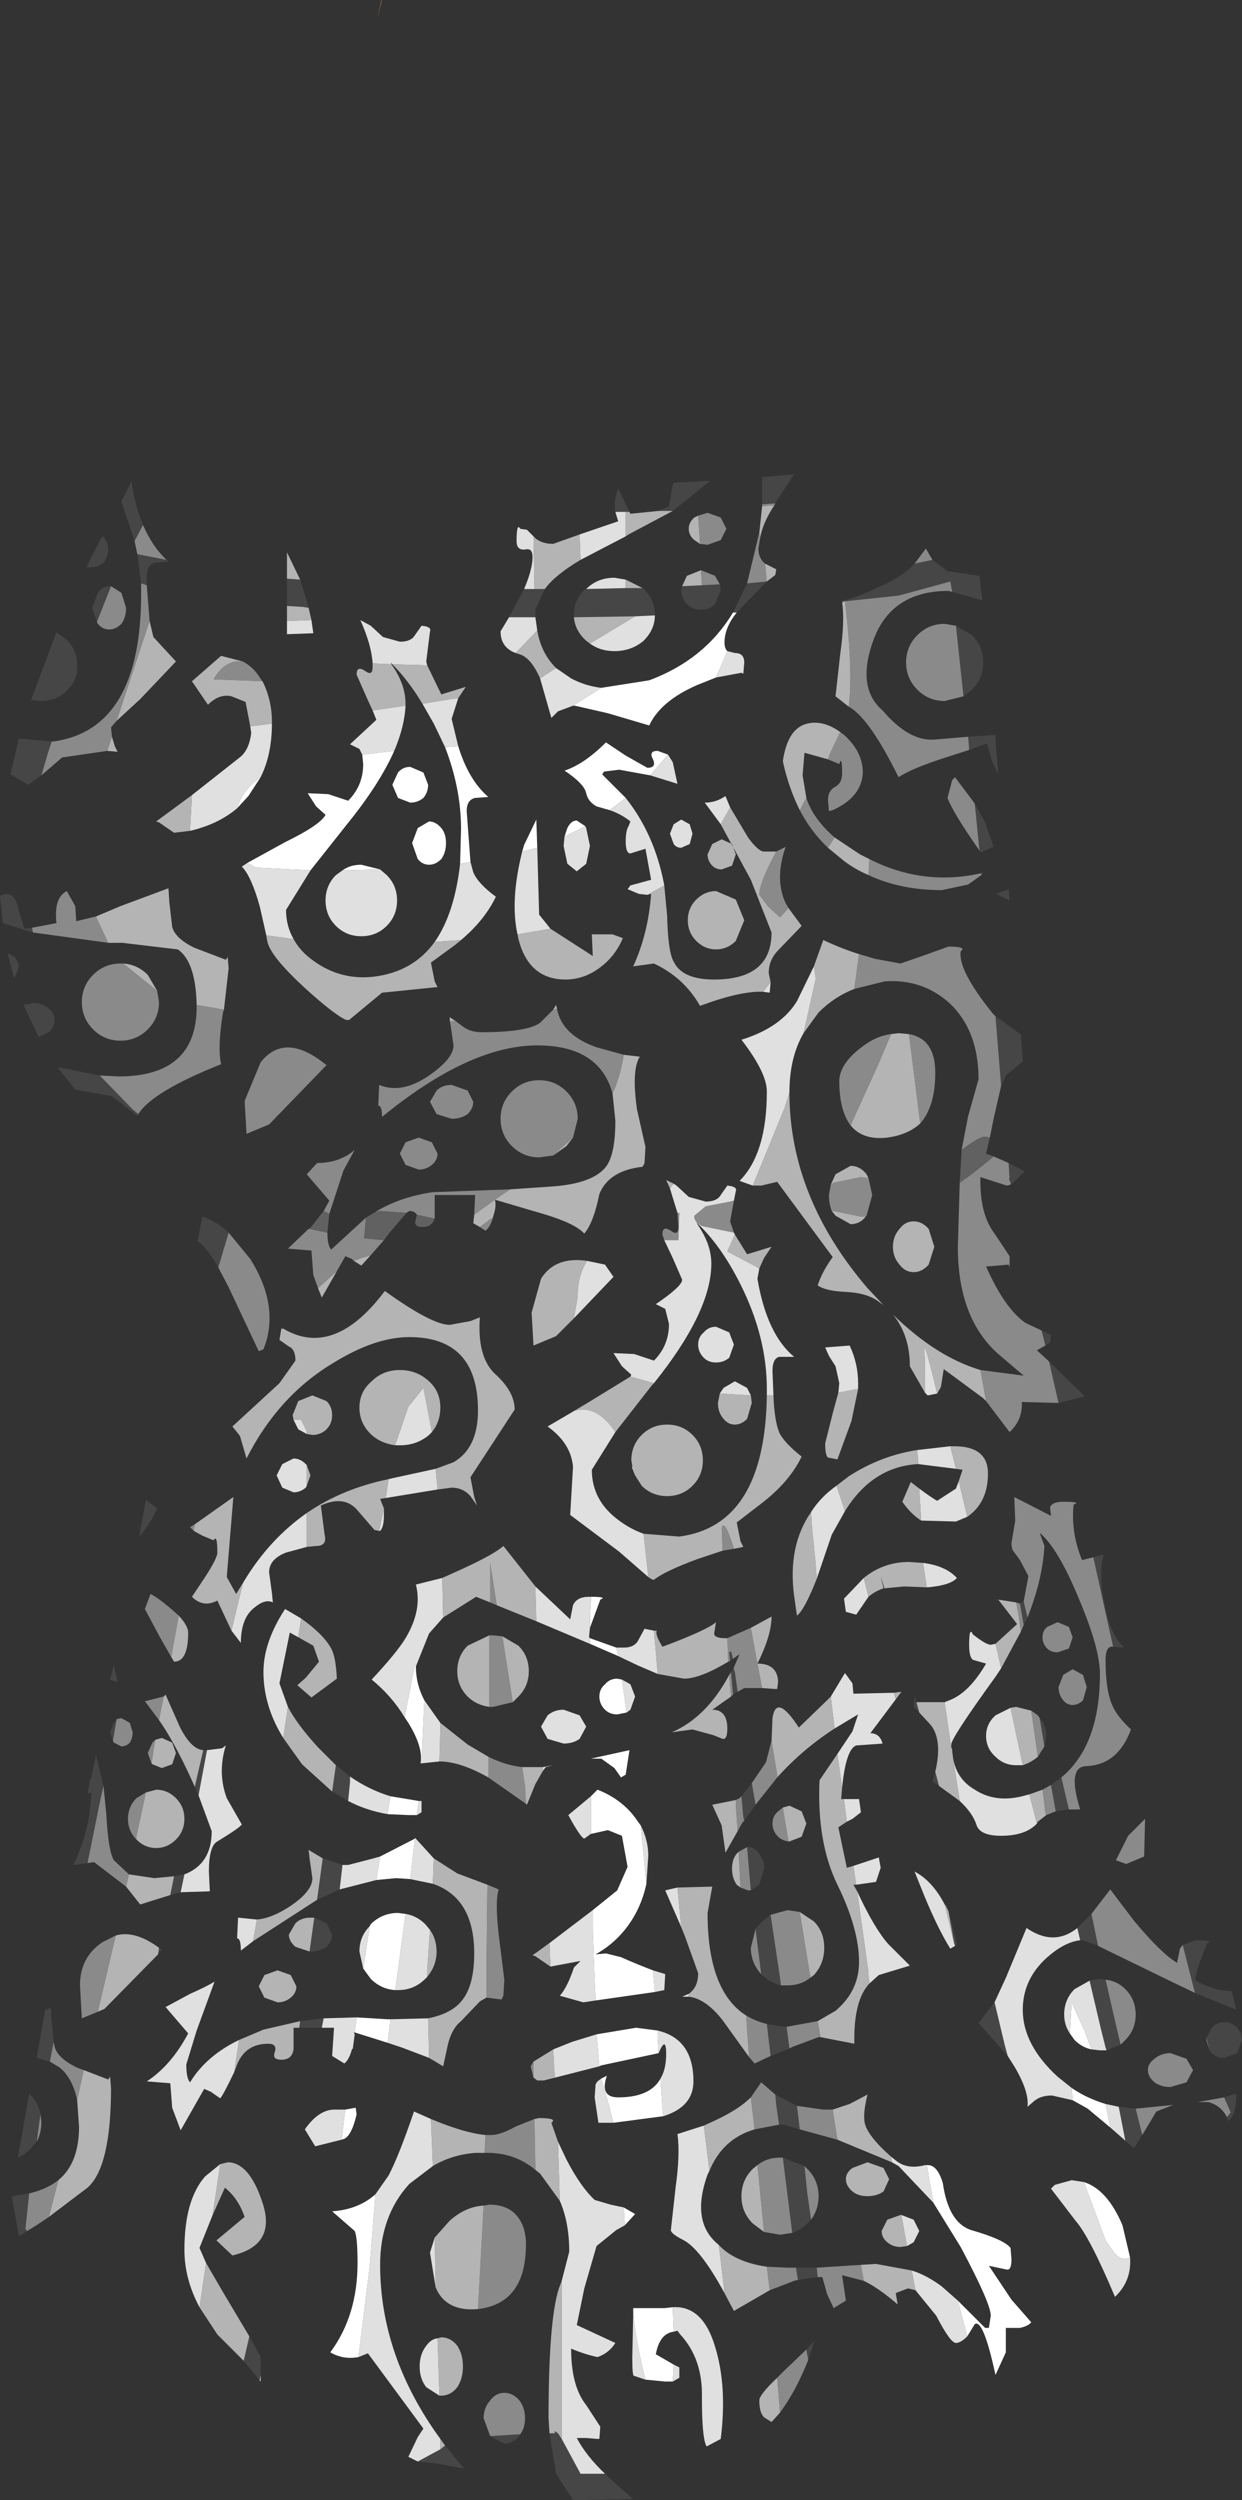<?xml version="1.0" encoding="UTF-8" standalone="no"?>
<svg xmlns:ffdec="https://www.free-decompiler.com/flash" xmlns:xlink="http://www.w3.org/1999/xlink" ffdec:objectType="shape" height="132.85px" width="66.0px" xmlns="http://www.w3.org/2000/svg">
  <rect width="100%" height="100%" fill="#333333" stroke="none"/>
  <g transform="matrix(1.0, 0.0, 0.0, 1.0, 30.25, 127.35)">
    <path d="M-10.05 -126.95 L-10.2 -126.35 -10.0 -127.3 -9.95 -127.35 -10.05 -126.95" fill="#aa6a40" fill-rule="evenodd" stroke="none"/>
    <path d="M3.0 -100.15 L2.45 -100.15 Q2.35 -100.75 2.6 -101.4 L3.2 -100.15 3.0 -100.15 M4.75 -100.2 L5.3 -100.45 5.5 -101.6 5.55 -101.7 7.5 -101.8 5.5 -100.2 4.75 -100.2 M10.95 -100.6 L10.25 -100.55 10.25 -101.65 10.25 -102.0 11.95 -102.15 11.0 -100.7 10.95 -100.6 M20.35 -95.9 L20.25 -96.45 17.5 -95.7 14.65 -95.4 14.5 -95.35 14.5 -95.45 Q14.95 -95.45 16.45 -96.15 17.7 -96.7 18.35 -97.4 L19.3 -97.6 20.1 -97.0 21.8 -96.75 21.95 -95.45 20.35 -95.9 M21.25 -87.5 L21.2 -88.2 22.65 -88.3 22.7 -87.4 22.8 -86.2 22.45 -86.95 22.2 -87.85 21.25 -87.5 M20.55 -94.1 L21.4 -93.6 Q22.0 -93.0 22.0 -92.15 22.0 -91.3 21.4 -90.7 L20.95 -90.35 20.55 -94.1 M21.55 -84.65 L22.1 -83.65 22.55 -82.35 21.85 -82.05 21.8 -82.15 21.55 -84.65 M21.9 -80.85 L21.9 -80.95 22.0 -81.0 21.9 -80.85 M22.7 -79.85 L23.35 -80.1 23.4 -79.5 22.7 -79.85 M8.0 -96.3 L8.05 -96.0 7.75 -95.25 Q7.45 -94.95 7.0 -94.95 6.55 -94.95 6.25 -95.25 5.95 -95.55 5.95 -96.0 L6.0 -96.2 7.05 -96.25 8.0 -96.3 M8.9 -94.8 L8.7 -94.8 9.45 -96.35 10.5 -96.45 8.9 -94.8 M3.0 -96.1 L3.9 -96.1 3.95 -96.05 Q4.55 -95.5 4.55 -94.7 L4.55 -94.65 3.5 -94.6 0.25 -94.55 0.25 -94.7 Q0.25 -95.5 0.85 -96.05 L3.0 -96.1 M22.95 -69.65 L22.65 -73.35 23.9 -72.45 24.0 -72.4 24.1 -70.95 23.2 -70.2 22.95 -69.65 M23.35 -65.55 L24.2 -65.1 23.6 -64.5 23.45 -64.4 23.45 -64.5 23.35 -64.75 23.4 -64.7 23.35 -65.55 M25.1 -56.65 L25.6 -56.4 25.55 -56.0 25.3 -55.85 25.1 -56.65 M25.5 -55.0 L27.4 -53.15 26.0 -52.8 25.5 -55.0 M27.85 -44.6 L28.4 -44.75 Q28.1 -43.65 28.45 -42.1 28.75 -40.45 29.5 -39.8 L28.9 -39.85 27.85 -44.6 M26.55 -31.2 L25.85 -31.1 25.6 -32.5 26.15 -32.9 26.55 -31.2 M19.65 -32.45 L19.3 -32.7 19.45 -33.2 19.65 -32.45 M18.6 -36.35 L18.3 -36.65 18.35 -37.2 18.4 -37.1 18.4 -36.9 18.45 -36.9 18.6 -36.35 M23.95 -42.15 L24.15 -42.25 24.35 -41.4 24.15 -41.0 23.95 -42.15 M25.25 -34.55 L25.0 -36.05 Q25.35 -35.65 25.35 -35.1 L25.25 -34.55 M27.75 -25.65 L28.1 -23.95 27.3 -24.25 27.15 -24.25 27.0 -24.9 27.75 -25.65 M33.25 -21.45 L32.6 -24.0 33.3 -24.25 Q34.3 -24.25 33.9 -24.1 33.15 -22.25 33.3 -22.1 34.3 -21.55 35.15 -21.55 L35.2 -21.55 35.45 -20.55 33.25 -21.45 M16.75 -42.95 L16.7 -42.95 16.55 -43.6 16.75 -42.95 M11.7 -18.5 L10.7 -18.1 10.5 -19.8 11.4 -19.65 11.55 -19.65 11.7 -18.5 M9.9 -31.45 L9.3 -30.6 9.25 -30.8 9.15 -31.9 9.7 -32.6 9.9 -31.45 M8.95 -37.45 L8.7 -37.3 8.7 -37.35 8.6 -38.5 8.75 -38.75 8.75 -38.65 8.8 -38.5 8.95 -37.45 M8.7 -39.2 L8.55 -39.1 8.5 -39.55 8.6 -39.6 8.7 -39.2 M9.45 -29.2 L9.5 -29.2 Q9.85 -29.2 10.1 -28.85 L10.35 -28.35 10.35 -28.2 10.35 -28.05 10.1 -27.2 9.65 -26.9 9.6 -27.45 9.45 -29.2 M9.9 -24.85 L10.25 -25.25 10.7 -25.6 11.2 -22.25 11.25 -21.85 Q10.65 -22.0 10.25 -22.4 L10.2 -22.45 9.9 -24.85 M20.15 -25.8 L20.6 -24.05 20.5 -23.95 20.45 -24.1 20.15 -25.8 M10.95 -16.05 L12.1 -15.45 12.25 -14.2 11.4 -14.45 11.15 -14.45 11.0 -15.5 10.95 -16.05 M13.2 -6.35 L12.15 -6.2 12.05 -6.85 13.15 -6.85 13.2 -6.35 M11.85 -8.7 L11.35 -12.7 12.5 -12.25 12.65 -10.8 12.85 -9.4 12.65 -9.2 Q12.3 -8.85 11.85 -8.7 M-0.4 2.25 L0.6 4.1 1.9 4.1 2.6 4.75 3.4 5.45 0.2 5.5 -0.7 4.1 -1.05 1.95 -0.75 1.95 Q-0.85 1.75 -0.6 1.95 L-0.4 2.25 M12.7 -1.95 L12.6 -2.5 13.05 -3.0 12.7 -1.95 M33.85 -19.05 L34.15 -19.6 Q34.4 -19.9 34.8 -19.9 35.2 -19.9 35.5 -19.6 L35.7 -19.3 35.75 -18.95 35.5 -18.25 34.8 -18.0 Q34.4 -18.0 34.15 -18.25 L34.05 -18.35 33.9 -18.9 33.85 -19.05 M34.95 -14.85 L35.15 -15.1 34.8 -15.9 35.45 -16.1 Q35.45 -14.9 35.0 -14.65 L34.95 -14.85 M30.1 -15.3 L30.45 -13.9 30.0 -13.2 29.55 -13.6 29.2 -15.4 30.1 -15.3 M23.3 -18.1 L21.75 -19.85 22.6 -20.95 23.15 -18.65 23.3 -18.1 M27.65 -22.1 L28.2 -22.2 28.5 -22.15 28.55 -21.95 29.05 -19.75 29.3 -18.7 28.55 -18.4 28.5 -18.55 28.25 -19.55 27.65 -22.1 M-23.1 -98.6 L-23.8 -100.7 -23.25 -101.8 -23.25 -101.65 Q-23.05 -100.4 -22.65 -99.45 L-23.1 -98.6 M-21.4 -97.6 L-21.3 -97.5 -22.0 -97.45 Q-22.45 -97.35 -22.45 -96.75 L-22.45 -96.25 -22.75 -96.35 -22.95 -97.9 -21.4 -97.6 M-28.05 -86.15 L-28.75 -85.65 -29.7 -86.2 -29.25 -88.1 -27.5 -87.95 -27.7 -87.35 -28.05 -86.15 M-2.4 -96.05 L-1.85 -96.05 -1.3 -96.05 -1.8 -94.95 -1.8 -94.55 -3.2 -94.55 -2.8 -95.3 -2.4 -96.05 M-15.0 -96.6 L-14.3 -96.55 -14.0 -95.6 -13.85 -95.05 -14.15 -95.1 -15.0 -95.15 -15.0 -96.6 M-22.9 -68.15 L-22.95 -68.05 -24.3 -69.1 -26.25 -69.45 -27.2 -70.65 -24.95 -70.2 -23.2 -68.4 -22.9 -68.15 M-28.5 -77.8 L-30.1 -78.3 -30.25 -79.75 -29.95 -79.85 Q-29.4 -79.85 -29.25 -78.95 L-28.95 -78.0 -28.55 -78.05 -28.5 -77.8 M-25.1 -94.3 L-25.35 -95.05 -25.05 -95.85 Q-24.8 -96.2 -24.45 -96.2 L-24.35 -96.2 -25.1 -94.3 M-24.85 -98.8 L-24.8 -98.85 -24.75 -98.8 Q-24.5 -98.55 -24.5 -98.15 -24.5 -97.75 -24.75 -97.45 -25.05 -97.2 -25.45 -97.2 L-25.65 -97.2 -25.45 -97.65 -24.85 -98.8 M-26.15 -92.0 L-26.15 -91.6 -26.35 -91.05 -26.7 -90.65 Q-27.25 -90.1 -28.05 -90.1 L-28.6 -90.15 -27.25 -93.75 -26.7 -93.35 Q-26.15 -92.8 -26.15 -92.0 M-29.25 -75.95 L-29.5 -75.35 -29.85 -76.7 -29.55 -76.55 Q-29.25 -76.3 -29.25 -75.95 M-27.35 -73.15 Q-27.35 -72.8 -27.65 -72.5 L-28.2 -72.25 -29.0 -73.95 -28.5 -74.05 Q-28.0 -74.05 -27.65 -73.75 -27.35 -73.5 -27.35 -73.15 M-18.1 -61.85 L-18.65 -60.0 Q-19.25 -61.05 -19.75 -61.4 L-19.5 -62.7 Q-18.8 -62.5 -18.1 -61.85 M-12.4 -33.55 L-11.65 -32.95 -11.65 -32.65 -11.75 -31.65 -12.6 -32.15 -12.4 -33.55 M-19.45 -34.35 L-19.4 -34.35 -19.25 -34.35 -19.7 -31.95 -19.9 -32.4 -19.45 -34.35 M-20.65 -26.8 L-21.2 -26.65 -21.0 -27.65 -20.45 -27.75 -20.65 -26.8 M-25.6 -28.35 L-26.35 -28.25 Q-25.45 -30.1 -25.4 -32.1 L-25.6 -32.05 -25.45 -32.85 -25.4 -32.85 -25.4 -32.9 -25.15 -34.1 -24.75 -32.45 -24.9 -31.8 -25.6 -28.35 M-13.1 -28.6 L-12.05 -28.25 -12.2 -26.95 -13.4 -26.4 -13.1 -28.6 M-13.15 -19.6 L-14.35 -19.6 -14.3 -19.95 -13.05 -20.1 -13.15 -19.6 M-13.55 -25.45 L-12.9 -25.15 -12.6 -24.55 Q-12.6 -24.2 -12.9 -23.9 -13.25 -23.65 -13.75 -23.65 L-13.8 -23.65 -13.55 -25.45 M-21.9 -47.2 Q-22.25 -46.4 -22.85 -45.7 L-22.5 -47.65 -21.9 -47.2 M-24.0 -37.95 L-24.4 -38.1 -24.2 -38.9 -24.0 -37.95 M-24.25 -34.85 L-24.4 -35.3 -24.2 -35.8 -24.05 -36.0 -24.25 -34.85 M-21.85 -23.5 L-21.8 -23.85 -21.65 -23.75 -21.85 -23.5 M-28.8 -8.8 L-29.2 -8.55 -29.25 -8.6 -29.6 -10.45 -29.6 -10.65 -28.7 -10.8 -28.9 -8.9 -28.8 -8.8 M-27.6 -17.8 L-28.3 -18.0 -27.85 -20.55 -27.55 -20.65 -27.5 -19.9 -27.4 -18.85 -27.6 -17.8 M-28.3 -13.55 L-28.65 -13.15 Q-28.95 -12.85 -29.3 -12.7 L-28.7 -16.1 -28.65 -16.05 Q-28.2 -15.6 -28.1 -15.0 L-28.3 -13.55 M-8.05 3.45 L-6.85 2.8 -6.6 2.6 -5.9 3.45 -5.6 3.8 -5.75 3.8 -7.05 3.55 -8.05 3.45 M-17.0 -3.2 L-16.4 -2.1 -16.4 -1.15 -16.45 -0.85 -17.3 -1.9 -17.0 -3.2 M-2.6 2.0 L-2.65 2.1 Q-3.0 2.5 -3.45 2.5 L-4.2 2.1 -2.6 2.0" fill="#464646" fill-rule="evenodd" stroke="none"/>
    <path d="M6.85 -99.95 L7.35 -100.1 8.05 -99.85 8.35 -99.25 8.05 -98.65 7.35 -98.4 6.95 -98.45 6.85 -99.95 M10.25 -100.45 L10.25 -100.55 10.95 -100.6 10.9 -100.5 10.25 -100.45 M10.1 -99.05 L10.15 -98.8 10.05 -98.2 Q10.05 -97.7 10.4 -97.4 L10.5 -96.45 9.45 -96.35 10.1 -99.05 M14.65 -95.4 L17.5 -95.7 20.25 -96.45 20.35 -95.9 20.15 -95.95 Q17.1 -95.95 16.15 -93.3 15.25 -90.8 16.65 -89.6 18.05 -87.95 19.4 -88.05 L21.2 -88.2 21.25 -87.5 20.0 -87.1 Q18.15 -86.5 17.5 -86.05 15.95 -89.2 14.85 -89.8 15.1 -91.6 14.65 -95.4 M19.3 -97.6 L18.35 -97.4 18.95 -98.2 19.3 -97.6 M20.55 -94.1 L20.95 -90.35 19.95 -90.1 Q19.1 -90.1 18.5 -90.7 17.9 -91.3 17.9 -92.15 17.9 -93.0 18.5 -93.6 19.1 -94.2 19.95 -94.2 L20.55 -94.1 M21.8 -82.15 Q20.4 -84.15 20.1 -84.95 L20.35 -85.9 20.5 -86.05 21.55 -84.65 21.8 -82.15 M21.9 -80.95 L21.9 -80.85 21.2 -80.35 19.8 -80.05 Q17.6 -80.05 15.9 -80.85 L15.95 -81.7 Q18.8 -80.25 21.9 -80.95 M14.4 -88.45 L14.6 -88.3 Q15.6 -87.4 15.6 -86.3 15.55 -85.0 14.0 -84.3 L13.8 -84.25 13.75 -84.85 Q13.75 -85.35 14.15 -85.55 14.5 -85.75 14.5 -86.25 14.5 -87.25 14.35 -86.75 L13.75 -87.0 13.85 -87.3 14.4 -88.45 M12.6 -84.95 Q12.95 -83.85 14.1 -82.85 L13.75 -82.3 Q12.85 -83.15 12.25 -84.3 L12.6 -84.95 M7.0 -97.05 L7.75 -96.75 8.0 -96.3 7.05 -96.25 7.0 -97.05 M11.65 -79.1 L11.2 -78.6 10.55 -79.2 10.1 -79.8 Q10.1 -80.45 11.0 -82.1 L11.5 -82.35 Q10.9 -80.65 11.5 -79.35 L11.65 -79.1 M15.15 -74.8 L15.3 -75.95 15.4 -76.65 16.25 -76.4 17.6 -76.15 18.9 -76.6 20.15 -77.05 Q21.15 -77.05 20.8 -76.8 20.65 -75.8 22.5 -73.5 L22.65 -73.35 22.95 -69.65 22.55 -67.9 22.35 -66.9 22.1 -66.95 Q21.8 -66.95 21.0 -66.35 L20.85 -66.25 21.2 -68.05 21.75 -70.0 Q21.75 -72.6 20.2 -74.05 18.75 -75.35 16.75 -75.2 L15.15 -74.8 M17.1 -72.4 L16.45 -70.85 14.95 -67.55 Q14.35 -68.35 14.35 -69.9 14.35 -70.75 15.4 -71.6 16.25 -72.3 17.1 -72.4 M18.65 -67.65 L18.05 -72.4 Q19.45 -72.15 19.45 -70.35 19.45 -68.55 18.65 -67.65 M13.95 -63.0 Q13.8 -63.4 13.8 -63.85 L13.9 -64.4 14.05 -64.5 15.5 -64.8 15.9 -64.75 16.1 -63.85 15.8 -62.75 15.75 -62.7 15.5 -62.7 14.05 -63.0 13.95 -63.0 M2.9 -71.3 Q2.7 -70.1 2.3 -69.25 1.6 -71.8 -1.7 -71.8 -5.3 -71.8 -9.95 -68.0 -9.95 -68.6 -10.15 -68.6 L-10.1 -69.7 Q-8.9 -69.2 -7.45 -70.2 -6.15 -71.1 -6.15 -71.8 L-6.3 -72.85 -6.35 -73.1 -6.05 -73.1 -5.65 -72.8 Q-5.25 -72.5 -4.65 -72.5 -2.25 -72.5 -1.55 -73.0 L-0.85 -73.7 -0.65 -73.75 Q-0.4 -72.35 1.45 -71.7 L2.9 -71.3 M-3.15 -64.15 L-3.95 -63.6 -5.05 -62.8 -5.0 -63.85 -7.15 -63.85 -7.15 -62.75 -7.15 -62.6 -7.2 -62.6 -8.1 -62.8 Q-8.2 -63.0 -8.5 -63.0 L-8.65 -62.9 -10.05 -63.0 -10.3 -62.95 Q-9.0 -63.75 -7.25 -64.0 L-3.15 -64.15 M-0.85 -65.95 L-1.6 -65.85 Q-2.45 -65.85 -3.05 -66.45 -3.65 -67.05 -3.65 -67.9 -3.65 -68.75 -3.05 -69.35 -2.45 -69.95 -1.6 -69.95 -0.75 -69.95 -0.15 -69.35 0.45 -68.75 0.45 -67.9 L0.2 -66.9 -0.85 -65.95 M5.75 -62.9 L5.85 -62.9 5.8 -61.45 5.05 -61.45 4.95 -61.75 Q4.95 -62.25 5.4 -61.95 5.8 -61.65 5.8 -62.15 L5.75 -62.9 M8.75 -61.85 L7.05 -62.2 Q6.6 -62.45 6.65 -62.75 L7.25 -63.25 8.55 -63.5 8.75 -63.55 8.55 -62.45 8.75 -61.85 M22.15 -52.9 L21.85 -54.55 24.15 -54.25 22.8 -55.4 Q20.65 -57.3 20.65 -61.1 L20.75 -64.5 20.95 -64.65 Q21.35 -64.9 22.55 -65.9 L23.35 -65.55 23.4 -64.7 23.35 -64.75 23.45 -64.5 23.45 -64.4 23.25 -64.35 21.85 -64.8 Q21.8 -62.85 22.6 -61.8 L23.4 -60.6 23.4 -60.0 23.35 -60.15 22.15 -60.05 Q23.15 -57.8 24.25 -57.05 L25.1 -56.65 25.3 -55.85 24.85 -55.6 25.5 -55.0 26.0 -52.8 24.05 -52.85 Q24.1 -51.9 23.4 -51.25 L22.15 -52.9 M27.85 -44.6 L28.9 -39.85 28.8 -39.85 Q28.5 -39.8 28.5 -39.15 28.5 -37.55 28.85 -36.75 29.1 -36.15 29.85 -35.45 29.15 -33.55 27.45 -33.5 26.45 -33.45 27.15 -31.2 L26.55 -31.2 26.15 -32.9 Q28.2 -34.6 28.2 -38.4 28.2 -39.75 27.1 -42.35 26.0 -45.05 25.0 -45.9 L25.25 -45.2 Q25.15 -43.4 24.35 -41.4 L24.15 -42.25 24.4 -43.6 23.95 -44.45 23.55 -45.0 23.5 -45.25 23.5 -45.35 23.7 -46.55 23.65 -47.8 25.6 -46.8 25.55 -47.25 Q25.65 -47.55 26.25 -47.55 27.25 -47.55 26.8 -47.4 26.65 -45.9 27.25 -44.45 L27.85 -44.6 M25.85 -31.1 L25.35 -30.9 25.3 -31.0 25.25 -31.45 25.15 -32.25 25.6 -32.5 25.85 -31.1 M23.75 -42.2 L23.9 -42.15 23.95 -42.15 24.15 -41.0 24.0 -40.65 23.9 -41.4 23.75 -42.2 M26.75 -40.35 L26.55 -39.75 25.95 -39.55 Q25.6 -39.55 25.4 -39.75 25.15 -40.0 25.15 -40.35 25.15 -40.7 25.4 -40.9 L25.95 -41.15 26.55 -40.9 26.75 -40.35 M27.5 -37.7 L27.3 -37.0 Q27.05 -36.75 26.75 -36.75 26.45 -36.75 26.25 -37.0 26.0 -37.3 26.0 -37.7 L26.25 -38.35 26.75 -38.65 27.3 -38.35 27.5 -37.7 M25.0 -36.05 L25.25 -34.55 24.9 -34.0 24.55 -36.45 24.9 -36.2 25.0 -36.05 M27.75 -25.65 L28.75 -26.95 30.0 -25.3 Q31.45 -23.55 32.3 -23.05 L32.45 -23.8 32.6 -24.0 33.25 -21.45 32.0 -22.05 28.1 -23.95 27.75 -25.65 M30.6 -30.7 L30.55 -28.7 29.6 -28.3 29.05 -28.5 29.7 -29.8 30.6 -30.7 M13.35 -19.1 L13.25 -19.1 11.9 -18.6 11.7 -18.5 11.55 -19.65 13.2 -19.95 13.35 -19.1 M10.7 -18.1 L9.85 -17.7 9.55 -18.05 9.4 -20.25 Q9.9 -19.95 10.5 -19.8 L10.7 -18.1 M11.05 -32.9 L9.9 -31.45 9.7 -32.6 10.45 -33.7 10.75 -34.85 11.05 -33.05 11.05 -32.9 M9.3 -30.6 L9.2 -30.5 8.95 -30.05 8.85 -31.4 8.85 -31.7 9.05 -31.8 9.15 -31.9 9.25 -30.8 9.3 -30.6 M10.0 -38.95 L10.25 -37.65 9.3 -37.65 8.95 -37.45 8.8 -38.5 8.75 -38.65 8.75 -38.75 9.05 -39.45 8.7 -39.2 8.6 -39.6 8.5 -39.55 8.55 -39.1 8.45 -39.05 8.4 -40.3 9.65 -40.85 10.0 -38.95 M8.7 -37.3 L8.6 -37.2 8.5 -38.35 8.6 -38.5 8.7 -37.35 8.7 -37.3 M-3.85 -42.05 L-4.2 -42.2 -4.2 -44.3 -3.85 -42.05 M-4.3 -34.0 Q-3.4 -33.55 -2.5 -33.45 L-2.35 -32.45 -2.3 -31.5 -4.3 -32.9 -4.3 -33.05 -4.3 -34.0 M8.15 -44.95 L8.1 -46.15 Q8.25 -46.7 8.75 -45.05 L8.15 -44.95 M9.45 -29.2 L9.6 -27.45 9.65 -26.9 9.5 -26.9 9.1 -27.05 9.0 -28.95 9.45 -29.2 M11.35 -31.3 L11.65 -29.5 Q11.3 -29.55 11.1 -29.75 10.8 -30.05 10.8 -30.45 10.8 -30.85 11.1 -31.1 L11.35 -31.3 M9.9 -24.85 L10.2 -22.45 Q9.65 -23.05 9.65 -23.85 L9.9 -24.85 M11.25 -21.85 L11.2 -22.25 10.7 -25.6 11.6 -25.85 12.25 -25.75 12.8 -22.35 12.8 -22.25 Q12.3 -21.85 11.6 -21.85 L11.25 -21.85 M9.65 -15.9 L10.2 -16.7 10.95 -16.05 11.0 -15.5 11.15 -14.45 9.85 -14.2 9.7 -15.45 9.65 -15.9 M12.1 -15.45 L13.5 -15.25 14.0 -15.25 14.25 -13.65 12.25 -14.2 12.1 -15.45 M15.65 -6.15 L14.5 -6.45 14.7 -5.1 14.05 -4.7 13.7 -5.45 13.45 -6.35 13.2 -6.35 13.15 -6.85 15.5 -7.0 15.65 -6.15 M12.15 -6.2 L11.95 -6.15 10.65 -5.65 10.5 -6.9 11.6 -6.85 12.05 -6.85 12.15 -6.2 M10.0 -12.3 Q10.5 -12.7 11.2 -12.7 L11.35 -12.7 11.85 -8.7 11.2 -8.6 10.35 -8.75 10.0 -12.3 M12.5 -12.25 L12.65 -12.1 Q13.25 -11.5 13.25 -10.65 13.25 -9.95 12.85 -9.4 L12.65 -10.8 12.5 -12.25 M-1.9 -16.95 L-2.05 -17.55 -1.9 -17.8 -1.9 -17.45 -1.9 -16.95 M12.6 -2.5 L12.7 -1.95 Q12.05 -0.3 11.2 0.85 L11.05 -1.0 11.45 -1.4 12.6 -2.5 M34.05 -18.35 L33.85 -18.95 33.85 -19.05 33.9 -18.9 34.05 -18.35 M34.95 -14.85 Q34.6 -15.5 33.95 -15.65 L33.4 -15.65 34.8 -15.9 35.15 -15.1 34.95 -14.85 M33.15 -17.35 L32.8 -16.7 31.95 -16.45 Q31.45 -16.45 31.1 -16.7 30.75 -17.0 30.75 -17.35 30.75 -17.7 31.1 -17.95 31.45 -18.25 31.95 -18.25 L32.8 -17.95 33.15 -17.35 M30.1 -15.3 L32.1 -15.5 31.2 -15.15 30.45 -13.9 30.1 -15.3 M28.5 -22.15 Q29.1 -22.1 29.55 -21.65 30.1 -21.1 30.1 -20.3 30.1 -19.5 29.55 -18.95 L29.3 -18.7 29.05 -19.75 28.55 -21.95 28.5 -22.15 M-23.1 -98.6 L-22.65 -99.45 Q-22.15 -98.3 -21.4 -97.6 L-22.95 -97.9 -23.1 -98.6 M-22.45 -96.25 L-22.3 -94.35 -24.05 -89.05 -24.35 -88.7 -24.3 -88.2 -24.55 -87.45 -26.95 -87.1 -28.05 -86.15 -27.7 -87.35 -27.5 -87.95 -27.4 -87.95 Q-22.75 -88.6 -22.75 -95.8 L-22.75 -96.35 -22.45 -96.25 M-11.7 -73.15 L-11.75 -73.15 -11.85 -73.15 -11.7 -73.15 M-17.35 -92.2 Q-16.75 -91.9 -16.35 -91.2 L-16.3 -91.15 -18.9 -91.25 Q-18.45 -92.05 -17.75 -92.2 L-17.35 -92.2 M-18.35 -73.7 L-18.4 -73.55 Q-18.7 -71.7 -18.5 -70.8 -22.15 -69.35 -22.9 -68.15 L-23.2 -68.4 -24.95 -70.2 -23.95 -70.15 Q-19.8 -70.15 -19.8 -73.85 L-19.8 -73.95 -18.35 -73.7 M-24.5 -77.25 L-28.5 -77.8 -28.55 -78.05 -27.25 -78.3 Q-27.4 -79.65 -26.7 -80.0 L-26.25 -79.2 -26.2 -78.4 -25.15 -78.65 -24.5 -77.25 M-24.35 -96.2 L-23.8 -95.85 -23.55 -95.05 Q-23.55 -94.55 -23.8 -94.2 -24.1 -93.9 -24.45 -93.9 -24.8 -93.9 -25.05 -94.2 L-25.1 -94.3 -24.35 -96.2 M-21.9 -74.7 L-21.8 -74.1 Q-21.8 -73.25 -22.4 -72.65 -23.0 -72.05 -23.85 -72.05 -24.7 -72.05 -25.3 -72.65 -25.9 -73.25 -25.9 -74.1 -25.9 -74.95 -25.3 -75.55 -24.7 -76.15 -23.85 -76.15 L-23.7 -76.15 -21.9 -74.7 M-5.1 -68.8 Q-5.1 -68.45 -5.4 -68.15 -5.75 -67.9 -6.25 -67.9 L-7.05 -68.15 -7.4 -68.8 -7.05 -69.4 Q-6.75 -69.7 -6.25 -69.7 L-5.4 -69.4 -5.1 -68.8 M-7.0 -66.05 Q-7.0 -65.7 -7.3 -65.45 -7.6 -65.2 -8.0 -65.2 L-8.7 -65.45 -9.0 -66.05 -8.7 -66.65 -8.0 -66.9 -7.3 -66.65 -7.0 -66.05 M-9.85 -61.45 L-10.55 -60.65 -10.85 -60.55 -10.9 -60.55 -11.45 -60.35 -11.55 -60.45 -11.9 -60.6 -12.35 -59.8 -13.35 -58.9 -13.6 -59.6 -13.7 -60.9 -14.95 -61.0 -13.85 -62.05 -13.8 -62.05 -12.85 -61.85 Q-12.85 -61.15 -12.65 -60.95 L-10.8 -62.65 -10.9 -61.55 -9.85 -61.45 M-13.05 -63.0 L-12.75 -63.55 -13.95 -64.95 -13.4 -65.55 Q-12.2 -65.55 -11.4 -66.25 L-12.0 -65.15 -12.75 -62.85 -13.05 -63.0 M-4.05 -62.65 Q-4.2 -62.15 -4.45 -61.95 L-4.75 -62.15 -4.15 -62.6 -4.05 -62.65 M-12.9 -70.75 L-15.95 -67.6 -17.15 -67.1 -17.25 -68.85 -16.4 -70.9 Q-15.1 -72.55 -12.9 -70.75 M-19.95 -46.0 L-20.15 -46.2 -19.9 -46.35 -19.95 -46.0 M-18.65 -60.0 L-18.1 -61.85 -16.95 -60.45 Q-15.35 -57.9 -16.25 -55.65 L-16.5 -55.55 -18.1 -58.95 -18.65 -60.0 M-4.25 -40.45 L-4.05 -40.45 -3.55 -40.4 -3.5 -40.05 -3.0 -36.9 -4.05 -36.65 -4.25 -36.65 -4.25 -39.8 -4.25 -40.45 M-23.55 -27.1 L-25.25 -28.4 -25.6 -28.35 -24.9 -31.8 -24.75 -32.45 -24.6 -30.95 Q-24.5 -29.0 -24.2 -28.5 L-23.4 -27.75 -23.55 -27.1 M-4.35 -27.2 L-3.75 -26.95 Q-3.95 -26.35 -3.75 -24.55 L-3.45 -22.15 -3.5 -21.3 -3.6 -21.1 -4.4 -21.2 -4.4 -22.3 -4.4 -22.95 -4.4 -23.05 -4.35 -27.2 M-21.15 -39.3 L-21.75 -40.35 -22.55 -41.85 -22.25 -42.65 Q-21.85 -42.45 -21.15 -41.85 L-20.75 -41.5 -21.15 -39.3 M-21.55 -37.2 L-21.8 -35.95 -22.55 -36.95 -21.55 -37.2 M-22.2 -33.65 L-22.4 -34.2 -22.15 -34.75 -22.0 -34.9 -22.2 -33.65 M-24.05 -36.0 L-23.8 -36.05 -23.35 -35.8 -23.2 -35.3 Q-23.2 -35.0 -23.35 -34.75 -23.55 -34.55 -23.8 -34.55 L-24.2 -34.75 -24.25 -34.85 -24.05 -36.0 M-23.0 -29.6 Q-23.45 -30.05 -23.45 -30.7 -23.45 -31.35 -23.0 -31.8 L-22.5 -32.1 -23.0 -29.75 -23.0 -29.6 M-24.1 -24.5 L-25.05 -20.45 -25.9 -20.1 -26.0 -21.85 Q-26.0 -23.35 -24.8 -24.15 L-24.1 -24.5 M-27.4 -18.85 L-27.35 -18.6 Q-27.2 -18.0 -26.2 -17.5 -26.1 -17.45 -25.8 -17.35 L-26.15 -15.75 Q-26.4 -16.95 -27.1 -17.5 L-27.6 -17.8 -27.4 -18.85 M-27.65 -9.55 Q-28.15 -9.2 -28.8 -8.8 L-28.9 -8.9 -28.7 -10.8 Q-27.8 -11.0 -27.15 -11.5 L-27.65 -9.55 M-28.3 -13.55 L-28.1 -15.0 -28.05 -14.6 Q-28.05 -14.0 -28.3 -13.55 M-4.45 -13.9 L-4.15 -13.9 Q-3.65 -13.9 -2.85 -14.35 L-1.85 -14.75 -1.8 -12.05 Q-2.95 -13.0 -4.5 -12.95 L-4.45 -13.9 M-4.55 -10.15 L-4.25 -10.2 Q-3.2 -10.2 -2.7 -9.5 -2.3 -8.95 -2.3 -8.1 -2.3 -4.95 -4.85 -4.65 L-4.55 -10.15 M-4.2 2.1 L-4.55 1.15 Q-4.55 0.6 -4.2 0.2 -3.9 -0.2 -3.45 -0.2 -3.0 -0.2 -2.65 0.2 -2.35 0.6 -2.35 1.15 -2.35 1.65 -2.6 2.0 L-4.2 2.1" fill="#8a8a8a" fill-rule="evenodd" stroke="none"/>
    <path d="M0.55 -98.95 L0.6 -97.6 Q-0.75 -96.8 -1.3 -96.05 L-1.85 -96.05 -1.9 -98.85 -1.8 -98.75 Q-1.45 -98.45 -0.85 -98.45 L0.55 -98.95 M3.0 -98.85 L3.0 -100.15 3.2 -100.15 3.25 -100.05 4.75 -100.2 5.5 -100.2 3.15 -98.95 3.0 -98.85 M6.95 -98.45 L6.65 -98.65 Q6.35 -98.9 6.35 -99.25 6.35 -99.6 6.65 -99.85 L6.85 -99.95 6.95 -98.45 M10.25 -100.45 L10.9 -100.5 Q10.3 -99.6 10.15 -98.8 L10.1 -99.05 10.25 -100.45 M14.5 -95.35 L14.65 -95.4 Q15.1 -91.6 14.85 -89.8 L14.15 -90.35 14.4 -92.6 Q14.65 -94.35 14.5 -95.35 M15.95 -81.7 L15.9 -80.85 Q15.2 -81.15 14.6 -81.6 L13.75 -82.3 14.1 -82.85 15.45 -81.95 15.95 -81.7 M10.5 -96.45 L10.4 -97.4 10.5 -97.35 11.0 -97.1 10.95 -96.8 10.5 -96.45 M12.25 -84.3 Q11.65 -85.5 11.35 -86.9 11.6 -88.65 12.65 -88.9 13.5 -89.1 14.4 -88.45 L13.85 -87.3 13.75 -87.0 12.5 -87.35 12.4 -86.15 12.6 -84.95 12.25 -84.3 M6.0 -96.2 L6.25 -96.75 7.0 -97.05 7.05 -96.25 6.0 -96.2 M3.9 -96.1 L3.0 -96.1 3.0 -96.55 3.9 -96.1 M0.25 -94.55 L3.5 -94.6 1.1 -93.15 0.9 -93.3 Q0.3 -93.85 0.25 -94.55 M-0.7 -91.85 L-1.25 -91.5 -1.55 -91.3 Q-2.05 -92.45 -2.7 -92.6 L-2.85 -92.65 -1.7 -93.85 Q-1.5 -92.65 -0.7 -91.85 M8.05 -83.55 L8.55 -84.45 9.5 -82.85 Q10.05 -82.1 10.35 -82.1 L11.0 -82.1 Q10.1 -80.45 10.1 -79.8 L10.55 -79.2 11.2 -78.6 11.65 -79.1 12.35 -78.15 11.05 -76.8 Q10.6 -76.3 10.6 -75.65 L10.7 -75.15 10.3 -74.65 Q9.1 -74.7 6.95 -73.9 6.1 -75.4 4.5 -76.15 L3.4 -76.0 Q4.2 -77.75 4.35 -79.85 L4.15 -79.8 5.05 -80.3 5.2 -78.7 Q5.25 -76.75 5.55 -76.25 6.0 -75.3 7.7 -75.3 10.75 -75.3 10.75 -77.8 L9.65 -80.6 8.05 -83.55 M8.85 -81.95 L8.65 -81.35 8.1 -81.15 Q7.8 -81.15 7.6 -81.35 7.35 -81.6 7.35 -81.95 L7.6 -82.5 8.1 -82.75 8.65 -82.5 8.85 -81.95 M-1.0 -78.0 L1.25 -76.55 1.2 -77.7 2.3 -77.7 2.85 -77.5 Q2.45 -76.55 1.65 -75.95 0.8 -75.3 -0.2 -75.3 -2.15 -75.3 -2.7 -77.45 L-2.75 -77.7 -1.0 -78.0 M9.3 -78.45 L8.85 -77.35 Q8.4 -76.9 7.8 -76.9 7.2 -76.9 6.75 -77.35 6.3 -77.8 6.3 -78.45 6.3 -79.1 6.75 -79.55 7.2 -80.0 7.8 -80.0 L8.85 -79.55 9.3 -78.45 M12.45 -72.45 L13.1 -75.35 13.0 -76.0 13.5 -77.4 Q14.45 -76.95 15.4 -76.65 L15.3 -75.95 15.15 -74.8 Q14.1 -74.4 13.25 -73.55 L12.45 -72.45 M9.75 -64.35 L11.45 -68.5 11.7 -69.3 Q11.7 -63.75 15.85 -58.9 L16.7 -58.0 16.35 -58.25 Q15.75 -58.65 14.7 -58.7 13.6 -58.75 13.2 -59.05 13.45 -59.8 14.0 -60.55 L11.05 -64.55 10.2 -64.35 9.75 -64.35 M14.95 -67.55 L16.45 -70.85 17.1 -72.4 17.5 -72.45 18.05 -72.4 18.65 -67.65 Q18.0 -67.05 16.9 -66.9 15.6 -66.75 14.95 -67.55 M13.9 -64.4 L14.15 -64.95 14.95 -65.4 Q15.45 -65.4 15.8 -64.95 L15.9 -64.75 15.5 -64.8 14.05 -64.5 13.9 -64.4 M15.75 -62.7 Q15.45 -62.3 14.95 -62.3 L14.15 -62.75 13.95 -63.0 14.05 -63.0 15.5 -62.7 15.75 -62.7 M19.4 -61.1 L19.1 -60.15 Q18.75 -59.75 18.3 -59.75 17.85 -59.75 17.55 -60.15 17.2 -60.55 17.2 -61.1 17.2 -61.65 17.55 -62.05 17.85 -62.45 18.3 -62.45 18.75 -62.45 19.1 -62.05 L19.4 -61.1 M2.3 -69.25 Q2.7 -70.1 2.9 -71.3 L3.75 -71.2 Q3.3 -70.5 3.6 -68.4 L4.05 -66.4 4.0 -65.55 3.9 -65.35 Q2.1 -65.15 1.6 -63.9 1.3 -62.4 0.8 -61.8 0.3 -62.35 -1.4 -62.85 L-3.95 -63.6 -3.15 -64.15 -0.95 -64.3 Q1.25 -64.45 1.95 -65.35 2.45 -66.0 2.45 -67.8 L2.3 -69.25 M-0.65 -73.75 L-0.85 -73.7 -0.7 -73.95 -0.65 -73.75 M-6.05 -73.1 L-6.35 -73.1 -6.35 -73.3 -6.05 -73.1 M0.2 -66.9 L-0.15 -66.45 -0.85 -65.95 0.2 -66.9 M5.55 -64.45 L5.35 -64.2 5.15 -64.65 5.55 -64.45 M3.25 -54.2 L4.5 -53.85 4.4 -53.75 2.45 -51.25 Q1.65 -52.45 0.7 -52.45 L0.3 -52.4 1.05 -52.85 3.25 -54.2 M10.5 -53.2 L10.85 -53.2 Q10.9 -51.9 11.15 -51.25 11.4 -50.7 12.35 -49.95 11.7 -48.6 10.2 -47.45 L8.9 -46.45 9.1 -45.45 9.25 -45.15 8.75 -45.05 Q8.25 -46.7 8.1 -46.15 L8.15 -44.95 6.8 -44.5 Q5.05 -43.85 4.5 -43.4 4.4 -43.4 4.2 -43.55 L3.95 -45.85 5.85 -45.7 Q10.4 -46.3 10.5 -53.2 M10.1 -59.95 L8.4 -60.85 8.8 -61.75 9.45 -60.7 10.75 -61.1 10.35 -60.5 10.1 -59.95 M0.95 -60.35 Q0.45 -59.6 0.45 -58.45 L0.25 -57.3 -0.7 -56.35 -1.9 -55.85 -2.0 -57.6 -1.5 -59.4 Q-0.75 -60.6 0.95 -60.35 M3.35 -49.45 L3.3 -49.75 Q3.3 -50.55 3.85 -51.1 4.4 -51.65 5.2 -51.65 6.0 -51.65 6.55 -51.1 7.1 -50.55 7.1 -49.75 7.1 -48.95 6.55 -48.4 6.0 -47.85 5.2 -47.85 4.4 -47.85 3.85 -48.4 L3.5 -48.95 3.35 -49.35 3.35 -49.45 M8.0 -53.3 L9.65 -53.2 9.7 -52.8 9.45 -51.95 Q9.15 -51.65 8.8 -51.65 8.45 -51.65 8.2 -51.95 7.9 -52.3 7.9 -52.8 L8.0 -53.3 M15.35 -53.55 L15.0 -51.85 14.25 -49.8 13.75 -49.9 Q13.6 -50.0 13.6 -50.65 L14.0 -52.25 14.3 -53.35 15.35 -53.55 M19.55 -53.3 Q18.7 -56.85 18.9 -55.2 L18.9 -53.35 18.1 -54.75 Q18.1 -56.4 17.2 -57.5 19.5 -55.25 21.85 -54.55 L22.15 -52.9 22.0 -53.05 19.9 -54.6 19.75 -53.65 19.55 -53.3 M18.55 -49.55 L18.5 -49.55 Q16.1 -49.4 14.65 -47.05 L14.2 -48.4 14.85 -48.9 Q16.55 -50.0 18.5 -50.3 L18.55 -49.55 M13.15 -43.45 Q12.5 -41.8 12.1 -41.5 L11.95 -42.55 Q11.6 -45.2 12.85 -47.0 L12.9 -46.2 13.1 -44.2 13.15 -43.45 M20.25 -50.5 L20.45 -50.5 Q22.25 -50.5 22.25 -49.05 22.25 -47.5 21.15 -46.75 L20.7 -48.65 20.9 -49.25 20.55 -49.3 20.25 -50.5 M18.7 -46.55 Q18.15 -46.9 17.7 -47.55 L18.15 -48.6 18.6 -48.25 18.7 -46.55 M25.35 -30.9 L24.9 -30.55 24.85 -30.45 24.45 -32.0 25.15 -32.25 25.25 -31.45 25.3 -31.0 25.35 -30.9 M20.75 -31.65 L19.65 -32.45 19.45 -33.2 Q19.85 -34.9 19.2 -35.7 L18.6 -36.35 18.45 -36.9 19.95 -36.9 20.3 -34.5 20.35 -34.4 20.35 -34.3 20.4 -33.9 20.75 -31.65 M22.65 -40.0 L23.8 -41.05 22.8 -42.35 23.75 -42.2 23.9 -41.4 24.0 -40.65 22.95 -38.7 22.65 -40.0 M24.55 -36.45 L24.9 -34.0 Q24.55 -33.7 24.1 -33.55 L23.45 -36.6 23.75 -36.65 24.55 -36.45 M15.65 -43.5 Q16.7 -44.35 18.05 -44.35 L18.8 -44.3 19.0 -43.0 17.8 -43.05 16.75 -42.95 16.55 -43.6 16.7 -42.95 Q16.25 -42.8 15.9 -42.5 L15.65 -43.5 M17.25 -37.4 L17.65 -37.45 17.35 -37.05 17.25 -37.4 M14.5 -32.35 L14.45 -31.75 14.6 -31.75 14.75 -30.55 14.3 -30.25 14.75 -28.1 15.1 -28.2 15.25 -27.2 15.1 -27.2 15.3 -26.85 15.6 -24.7 15.9 -22.55 15.9 -22.4 15.95 -21.95 Q15.1 -21.05 15.15 -18.75 L13.35 -19.1 13.2 -19.95 14.15 -20.5 Q15.4 -21.55 15.4 -23.1 15.4 -24.85 14.25 -27.2 13.15 -29.45 13.3 -32.75 L14.25 -34.15 14.5 -32.35 M9.55 -18.05 L8.15 -20.0 Q7.25 -21.15 6.35 -21.25 L6.35 -21.4 Q6.85 -21.75 6.85 -22.5 L6.15 -24.45 5.95 -24.95 5.75 -27.05 7.6 -27.1 7.35 -25.7 Q7.35 -21.55 9.4 -20.25 L9.55 -18.05 M14.1 -35.5 Q12.4 -34.4 11.05 -32.9 L11.05 -33.05 10.75 -34.85 10.8 -36.05 Q11.0 -37.4 12.2 -35.55 L13.7 -37.0 13.9 -37.2 14.1 -35.5 M8.95 -30.05 L8.3 -28.9 8.1 -30.35 7.6 -31.45 8.85 -31.7 8.85 -31.4 8.95 -30.05 M10.0 -38.95 Q11.05 -38.95 11.1 -38.0 L11.05 -37.6 10.95 -37.6 10.25 -37.65 10.0 -38.95 9.65 -40.85 10.75 -41.45 Q10.75 -40.45 10.0 -38.95 M8.6 -37.2 L7.6 -36.5 Q8.4 -36.5 8.4 -35.5 8.4 -34.9 8.15 -34.95 L7.65 -35.15 6.55 -35.45 5.45 -35.3 Q7.3 -36.1 8.5 -38.35 L8.6 -37.2 M8.45 -39.05 Q6.95 -38.15 6.1 -38.15 L4.7 -38.4 4.5 -40.7 4.65 -40.7 Q4.55 -40.5 4.95 -39.85 L5.1 -39.9 Q7.35 -40.75 7.8 -41.15 L7.7 -40.55 Q7.7 -40.3 8.3 -40.3 L8.4 -40.3 8.45 -39.05 M-1.75 -41.2 L-3.85 -42.05 -4.2 -44.3 -4.2 -42.2 -4.95 -42.5 -6.7 -41.4 -6.75 -43.5 -5.75 -43.95 Q-4.0 -44.75 -3.5 -45.2 L-1.8 -43.05 -1.75 -41.2 M-6.85 -35.8 L-5.4 -34.65 -4.3 -34.0 -4.3 -33.05 -4.3 -32.9 Q-5.8 -33.75 -6.9 -33.75 L-6.85 -35.55 -6.85 -35.8 M-2.5 -33.45 L-1.4 -33.45 -1.4 -33.25 -1.8 -32.55 -2.25 -31.45 -2.3 -31.5 -2.35 -32.45 -2.5 -33.45 M-1.0 -22.85 L-1.8 -23.4 -1.95 -23.45 -1.05 -24.1 -1.0 -22.85 M9.1 -27.05 L8.9 -27.2 Q8.65 -27.55 8.65 -28.05 8.65 -28.55 8.9 -28.85 L9.0 -28.95 9.1 -27.05 M11.35 -31.3 L11.7 -31.4 12.35 -31.1 12.6 -30.45 12.35 -29.75 11.7 -29.5 11.65 -29.5 11.35 -31.3 M12.25 -25.75 L13.0 -25.25 Q13.55 -24.7 13.55 -23.85 13.55 -23.0 13.0 -22.4 L12.8 -22.25 12.8 -22.35 12.25 -25.75 M19.95 -26.15 L20.0 -26.1 20.15 -25.8 20.45 -24.1 19.95 -26.15 M14.0 -15.25 L14.9 -15.55 15.85 -16.05 Q15.6 -15.05 15.7 -14.55 15.85 -13.85 17.1 -12.75 L17.15 -12.45 14.25 -13.65 14.0 -15.25 M18.4 -5.65 L18.0 -5.75 17.35 -5.5 17.45 -4.9 Q16.4 -5.8 15.65 -6.15 L15.5 -7.0 16.3 -7.05 18.2 -6.7 18.4 -5.65 M10.65 -5.65 L8.75 -4.55 8.25 -5.5 7.95 -8.05 Q8.8 -7.15 10.5 -6.9 L10.65 -5.65 M7.15 -14.4 L7.7 -14.65 Q9.0 -15.25 9.65 -15.9 L9.7 -15.45 9.85 -14.2 Q8.15 -13.7 7.45 -12.0 L7.15 -14.4 M10.0 -12.3 L10.35 -8.75 9.75 -9.2 Q9.15 -9.8 9.15 -10.65 9.15 -11.5 9.75 -12.1 L10.0 -12.3 M-0.75 -16.95 L-1.35 -16.8 -1.7 -16.8 -1.9 -16.95 -1.9 -17.45 -1.9 -17.8 -0.85 -18.45 -0.8 -17.4 -0.75 -16.95 M-0.6 -13.55 L-0.5 -10.4 -1.55 -11.85 -1.8 -12.05 -1.85 -14.75 -1.6 -14.8 Q-0.6 -14.8 -0.95 -14.55 L-0.6 -13.55 M-0.4 -6.15 L-0.4 2.25 -0.6 1.95 Q-0.85 1.75 -0.75 1.95 L-1.05 1.95 -1.1 1.15 Q-1.1 -4.05 -0.55 -5.75 L-0.4 -6.15 M17.95 -8.0 L17.6 -7.95 Q17.2 -7.95 16.9 -8.2 16.6 -8.45 16.6 -8.8 L16.9 -9.4 17.6 -9.65 17.65 -9.65 17.95 -8.0 M17.0 -11.55 L16.7 -10.9 Q16.35 -10.65 15.85 -10.65 15.35 -10.65 15.05 -10.9 14.7 -11.2 14.7 -11.55 14.7 -11.9 15.05 -12.15 L15.85 -12.45 16.7 -12.15 17.0 -11.55 M11.05 -1.0 L11.2 0.85 10.75 1.35 10.35 1.1 Q10.1 0.85 10.1 0.2 10.1 -0.1 11.05 -1.0 M-22.3 -94.35 L-22.1 -93.5 -20.9 -92.2 -22.8 -90.2 -24.05 -89.05 -22.3 -94.35 M-24.3 -88.2 L-24.15 -87.7 -24.0 -87.4 -24.55 -87.45 -24.3 -88.2 M-10.45 -92.1 L-9.45 -92.05 -9.25 -91.75 Q-8.7 -90.85 -8.7 -89.95 L-8.7 -89.85 -10.45 -89.6 -10.75 -90.25 -11.3 -91.5 Q-11.3 -92.0 -10.85 -91.7 -10.45 -91.4 -10.45 -91.9 L-10.45 -92.1 M-9.4 -92.05 L-7.65 -92.0 -7.55 -92.0 -6.8 -90.45 -5.5 -90.85 -5.9 -90.25 -6.3 -90.2 -7.8 -89.95 Q-8.55 -91.2 -9.4 -92.05 M-5.75 -77.4 L-6.05 -77.15 -7.35 -76.2 -7.15 -75.2 -7.0 -74.9 -9.95 -74.6 -11.7 -73.15 -11.85 -73.15 Q-12.45 -73.4 -14.05 -74.85 -15.9 -76.55 -16.05 -77.35 L-16.1 -77.65 -14.65 -77.45 Q-14.3 -76.8 -13.6 -76.3 -12.15 -75.25 -10.4 -75.45 -8.3 -75.7 -7.15 -77.3 L-5.75 -77.4 M-14.3 -96.55 L-15.0 -96.6 -15.0 -98.0 -14.3 -96.55 M-15.0 -95.15 L-14.15 -95.1 -13.85 -95.05 -13.7 -94.4 -14.95 -94.35 -15.0 -94.35 -15.0 -95.15 M-16.3 -91.15 Q-15.8 -90.15 -15.8 -89.0 L-15.8 -88.9 -16.95 -88.75 -17.2 -90.05 -17.95 -90.35 Q-18.6 -90.5 -19.2 -89.9 L-20.05 -91.15 -18.5 -92.5 -17.35 -92.2 -17.75 -92.2 Q-18.45 -92.05 -18.9 -91.25 L-16.3 -91.15 M-20.15 -83.2 L-21.0 -83.1 -21.8 -83.65 -21.95 -83.7 -20.05 -85.1 -20.15 -83.2 M-25.15 -78.65 L-23.85 -79.2 -21.3 -80.15 -21.25 -79.4 -21.1 -78.1 Q-20.95 -77.5 -19.95 -77.0 L-18.25 -76.35 -18.15 -76.5 -18.1 -75.9 -18.35 -73.7 -19.8 -73.95 Q-19.85 -76.25 -20.8 -76.9 L-23.75 -77.25 -24.5 -77.25 -25.15 -78.65 M-21.9 -74.7 L-23.7 -76.15 Q-22.95 -76.1 -22.4 -75.55 L-21.9 -74.7 M-10.55 -60.65 L-11.05 -60.1 -11.45 -60.35 -10.9 -60.55 -10.85 -60.55 -10.55 -60.65 M-12.35 -59.8 L-13.15 -58.4 -13.35 -58.9 -12.35 -59.8 M-5.05 -62.8 L-3.95 -63.6 Q-3.85 -63.25 -4.05 -62.7 L-4.05 -62.65 -4.15 -62.6 -4.75 -62.15 -5.1 -62.35 -5.05 -62.8 M-7.1 -49.3 L-6.15 -49.65 Q-4.85 -50.4 -4.85 -52.4 -4.85 -56.3 -8.5 -56.3 -10.3 -56.3 -12.5 -54.95 -15.45 -53.2 -17.15 -49.85 L-17.5 -51.05 -17.9 -51.55 -15.4 -53.85 -14.55 -55.05 Q-14.55 -55.65 -14.9 -55.8 L-15.4 -56.15 -15.3 -56.75 -15.2 -56.75 Q-12.5 -55.15 -9.8 -58.75 -7.3 -56.95 -6.35 -56.95 L-5.25 -57.15 -4.75 -57.35 Q-4.9 -55.25 -3.95 -54.35 -2.9 -53.4 -2.9 -52.45 L-5.25 -48.85 -5.05 -47.8 -4.9 -47.35 -5.25 -47.85 Q-5.65 -48.3 -6.25 -48.3 L-7.0 -48.2 -7.1 -49.3 M-9.75 -47.75 L-10.05 -47.7 -9.85 -47.2 -10.1 -46.0 -10.35 -46.05 -11.3 -47.15 Q-12.0 -47.9 -13.2 -47.35 L-13.0 -45.8 Q-12.85 -45.2 -13.45 -45.2 L-13.95 -45.15 -13.95 -46.95 Q-12.05 -48.25 -9.6 -48.75 L-9.75 -47.75 M-17.95 -40.7 L-18.7 -42.3 Q-19.45 -41.9 -20.05 -42.5 L-19.35 -43.55 Q-18.7 -44.55 -18.7 -44.85 -18.7 -45.85 -18.9 -45.5 L-19.5 -45.75 -19.95 -46.0 -19.9 -46.35 -17.85 -47.8 -18.2 -43.55 -17.7 -42.65 -17.3 -43.3 -17.35 -43.2 -17.95 -40.7 M-14.65 -51.9 L-14.7 -52.15 -14.4 -52.9 -13.65 -53.2 -12.9 -52.9 Q-12.6 -52.6 -12.6 -52.15 -12.6 -51.7 -12.9 -51.4 -13.2 -51.1 -13.65 -51.1 L-13.95 -51.15 -13.95 -51.3 -14.25 -51.9 -14.65 -51.9 M-13.95 -49.5 L-13.75 -48.95 -13.95 -48.4 -13.95 -49.5 M-9.25 -50.55 Q-10.0 -50.65 -10.5 -51.1 -11.15 -51.7 -11.15 -52.55 -11.15 -53.4 -10.5 -53.95 -9.9 -54.55 -9.0 -54.55 -8.1 -54.55 -7.45 -53.95 -6.85 -53.4 -6.85 -52.55 -6.85 -51.8 -7.3 -51.25 L-7.75 -53.6 -8.55 -52.6 -9.25 -50.55 M-4.25 -36.65 Q-4.95 -36.75 -5.4 -37.2 -5.95 -37.75 -5.95 -38.55 -5.95 -39.35 -5.4 -39.9 L-4.25 -40.45 -4.25 -39.8 -4.25 -36.65 M-3.55 -40.4 L-2.7 -39.9 Q-2.15 -39.35 -2.15 -38.55 -2.15 -37.75 -2.7 -37.2 L-3.0 -36.9 -3.5 -40.05 -3.55 -40.4 M-14.25 -41.35 Q-13.05 -40.5 -12.65 -39.75 -12.4 -39.3 -12.35 -38.15 L-13.7 -37.15 -14.45 -37.8 -14.0 -38.2 -13.3 -39.05 -13.6 -39.9 -14.4 -40.35 -14.25 -41.35 M-14.95 -36.65 Q-14.45 -35.7 -13.35 -34.5 L-12.4 -33.55 -12.6 -32.15 -14.2 -33.6 -15.2 -35.0 -14.95 -36.65 M-19.45 -34.35 L-19.9 -32.4 -20.1 -32.85 Q-21.0 -34.8 -21.8 -35.95 L-21.55 -37.2 -21.45 -37.3 -20.7 -35.6 Q-20.1 -34.4 -19.45 -34.35 M-21.2 -26.65 L-22.8 -26.15 -23.55 -27.1 -23.4 -27.75 -22.05 -27.55 -21.0 -27.65 -21.2 -26.65 M-16.8 -24.2 L-16.6 -25.35 Q-15.9 -25.4 -15.0 -25.95 -13.65 -26.8 -13.65 -27.55 L-13.8 -28.6 -13.85 -29.05 -13.1 -28.6 -13.4 -26.4 -16.8 -24.2 M-7.2 -28.6 L-5.95 -27.8 -4.35 -27.2 -4.4 -23.05 -4.4 -22.95 -4.4 -22.3 -4.4 -21.2 -4.75 -21.0 -5.75 -19.95 Q-6.25 -19.55 -6.45 -18.7 L-6.7 -17.55 -7.45 -18.0 -7.5 -20.1 Q-6.25 -20.35 -5.7 -21.05 -5.05 -21.85 -5.05 -23.55 -5.05 -26.5 -7.25 -27.25 L-7.2 -28.6 M-14.35 -19.6 L-14.65 -19.6 -14.65 -18.5 Q-14.7 -17.9 -15.3 -17.9 -15.8 -17.9 -15.65 -18.3 -15.5 -18.75 -16.0 -18.75 -17.2 -18.75 -17.65 -17.65 L-17.8 -17.25 -17.55 -18.95 -16.25 -19.5 -14.3 -19.95 -14.35 -19.6 M-13.8 -23.65 L-14.55 -23.9 Q-14.9 -24.2 -14.9 -24.55 L-14.55 -25.15 Q-14.25 -25.45 -13.75 -25.45 L-13.55 -25.45 -13.8 -23.65 M-7.4 -24.8 Q-7.05 -24.3 -7.05 -23.65 -7.05 -22.9 -7.55 -22.3 L-7.55 -22.65 -7.4 -24.8 M-20.75 -41.5 Q-20.25 -40.95 -20.25 -40.6 -20.25 -39.05 -21.0 -39.05 L-21.15 -39.3 -20.75 -41.5 M-22.0 -34.9 L-21.65 -35.0 -21.1 -34.75 -20.9 -34.2 -21.1 -33.6 -21.65 -33.4 -22.15 -33.6 -22.2 -33.65 -22.0 -34.9 M-22.5 -32.1 L-21.95 -32.25 Q-21.35 -32.25 -20.9 -31.8 -20.45 -31.35 -20.45 -30.7 -20.45 -30.05 -20.9 -29.6 -21.35 -29.15 -21.95 -29.15 -22.55 -29.15 -23.0 -29.6 L-23.0 -29.75 -22.5 -32.1 M-25.05 -20.45 L-24.1 -24.5 Q-23.1 -24.8 -21.8 -23.85 L-21.85 -23.5 -24.7 -20.6 -25.05 -20.45 M-25.8 -17.35 L-24.5 -16.85 -24.4 -17.0 -24.35 -16.4 Q-24.35 -12.2 -25.6 -11.1 L-27.65 -9.55 -27.15 -11.5 Q-26.05 -12.4 -26.05 -14.35 L-26.15 -15.75 -25.8 -17.35 M-6.85 2.8 L-6.85 2.25 -6.6 2.6 -6.85 2.8 M-7.25 -12.25 L-7.35 -14.75 Q-5.55 -14.0 -4.45 -13.9 L-4.5 -12.95 -5.0 -12.95 Q-6.25 -12.85 -7.25 -12.25 M-14.5 -21.8 Q-14.5 -21.45 -14.8 -21.2 -15.1 -20.95 -15.5 -20.95 L-16.2 -21.2 -16.5 -21.8 -16.2 -22.4 -15.5 -22.65 -14.8 -22.4 -14.5 -21.8 M-18.55 -12.35 L-18.15 -12.45 Q-17.0 -12.45 -16.3 -10.3 -15.55 -8.05 -17.9 -7.5 L-18.75 -8.3 -17.25 -9.55 Q-17.6 -10.55 -18.3 -11.1 L-18.95 -9.65 -18.55 -12.35 M-19.3 -7.1 L-18.4 -5.55 -17.0 -3.2 -17.3 -1.9 -18.7 -3.3 -19.65 -4.75 -19.3 -7.1 M-4.85 -4.65 Q-6.55 -4.5 -7.1 -5.8 L-7.15 -8.45 -6.35 -9.35 Q-5.5 -10.1 -4.55 -10.15 L-4.85 -4.65 M-7.0 -3.1 L-6.8 -3.15 Q-6.3 -3.15 -5.95 -2.7 -5.65 -2.25 -5.65 -1.6 -5.65 -0.95 -5.95 -0.5 -6.3 -0.05 -6.8 -0.05 L-6.9 -0.05 -7.0 -3.1" fill="#b4b4b4" fill-rule="evenodd" stroke="none"/>
    <path d="M0.55 -98.95 L2.6 -99.65 2.45 -100.15 3.0 -100.15 3.0 -98.85 0.6 -97.6 0.55 -98.95 M1.7 -90.8 L0.2 -89.85 -0.6 -89.55 -0.95 -89.2 -1.55 -91.3 -1.25 -91.5 -0.7 -91.85 0.1 -91.3 Q0.85 -90.9 1.7 -90.8 M7.8 -91.35 L8.4 -92.75 8.8 -92.65 Q9.3 -92.65 9.3 -92.15 L9.25 -91.55 9.15 -91.6 7.8 -91.35 M3.0 -96.1 L0.85 -96.05 0.9 -96.05 Q1.5 -96.65 2.4 -96.65 L3.0 -96.55 3.0 -96.1 M3.5 -94.6 L4.55 -94.65 Q4.55 -93.9 3.95 -93.3 3.3 -92.75 2.4 -92.75 1.65 -92.75 1.1 -93.15 L3.5 -94.6 M2.15 -84.3 L3.0 -84.95 Q4.55 -83.0 5.05 -80.3 L4.15 -79.8 3.7 -79.85 3.1 -80.1 3.25 -80.3 4.35 -80.6 4.05 -82.25 3.25 -82.0 Q3.0 -82.0 3.0 -82.65 3.0 -83.2 3.15 -83.45 L3.25 -83.7 Q2.75 -84.1 2.15 -84.3 M4.3 -86.15 L5.25 -87.25 5.5 -86.85 5.75 -85.7 4.3 -86.15 M8.55 -84.45 L8.05 -83.55 7.2 -84.7 Q7.8 -84.7 8.3 -85.05 L8.55 -84.45 M10.3 -74.65 L10.7 -75.15 10.65 -74.6 10.3 -74.65 M6.55 -83.05 L6.4 -82.5 5.95 -82.3 Q5.7 -82.3 5.55 -82.5 L5.35 -83.05 5.55 -83.55 5.95 -83.8 6.4 -83.55 6.55 -83.05 M0.85 -83.45 L0.9 -83.35 1.1 -82.4 0.9 -81.45 0.4 -81.05 -0.1 -81.45 -0.3 -82.4 -0.25 -82.9 0.85 -83.45 M-2.75 -77.7 Q-3.15 -79.5 -2.5 -82.1 L-1.7 -82.3 -1.6 -78.75 -1.0 -78.0 -2.75 -77.7 M13.0 -76.0 L13.1 -75.35 12.45 -72.45 Q11.7 -71.15 11.7 -69.3 L11.45 -68.5 9.75 -64.35 9.05 -64.6 Q10.5 -66.05 10.5 -69.35 10.5 -70.35 9.15 -72.1 11.25 -72.75 12.1 -74.15 L13.0 -76.0 M5.55 -64.45 L5.7 -64.35 6.35 -63.75 7.25 -63.5 Q7.85 -63.5 8.05 -63.85 L8.4 -64.35 Q8.95 -64.3 8.85 -64.05 L8.75 -63.55 8.55 -63.5 7.25 -63.25 6.65 -62.75 Q6.6 -62.45 7.05 -62.2 L8.75 -61.85 8.8 -61.75 8.4 -60.85 10.1 -59.95 10.0 -59.4 Q10.5 -56.45 11.95 -55.25 L11.15 -55.25 Q10.8 -55.15 10.8 -54.5 L10.85 -53.2 10.5 -53.2 10.5 -53.55 Q10.5 -56.3 9.1 -59.1 8.05 -61.2 6.75 -62.4 L7.0 -62.0 Q7.55 -61.1 7.55 -60.2 7.55 -57.65 4.5 -53.85 L3.25 -54.2 3.3 -54.3 2.8 -54.75 2.35 -55.45 3.45 -55.4 4.5 -55.05 Q5.3 -55.85 5.3 -57.0 L5.1 -57.8 4.6 -58.05 Q6.0 -59.0 6.0 -59.35 L5.5 -60.5 5.05 -61.45 5.8 -61.45 5.85 -62.9 5.75 -62.9 5.35 -64.2 5.55 -64.45 M8.75 -55.9 L8.5 -55.2 Q8.2 -54.95 7.8 -54.95 7.4 -54.95 7.15 -55.2 6.85 -55.5 6.85 -55.9 6.85 -56.3 7.15 -56.55 7.4 -56.85 7.8 -56.85 L8.5 -56.55 8.75 -55.9 M0.25 -57.3 L0.45 -58.45 Q0.45 -59.6 0.95 -60.35 L1.9 -60.15 2.35 -59.5 0.25 -57.3 M0.3 -52.4 L0.7 -52.45 Q1.65 -52.45 2.45 -51.25 L1.2 -49.25 Q1.2 -47.6 2.65 -46.55 3.25 -46.1 3.95 -45.85 L4.2 -43.55 2.65 -44.9 0.05 -46.85 0.2 -49.4 Q0.1 -50.65 -1.15 -51.55 L0.3 -52.4 M3.5 -48.95 L3.35 -49.45 3.35 -49.35 3.5 -48.95 M9.65 -53.2 L8.0 -53.3 8.2 -53.6 8.8 -53.95 9.45 -53.6 9.65 -53.2 M14.3 -53.35 L14.35 -53.85 14.15 -54.75 13.8 -55.3 13.6 -55.75 14.9 -55.85 Q15.35 -54.9 15.35 -53.85 L15.35 -53.55 14.3 -53.35 M18.9 -53.35 L18.9 -55.2 Q18.7 -56.85 19.55 -53.3 L19.05 -53.2 18.9 -53.35 M14.65 -47.05 L13.95 -45.8 13.15 -43.45 13.1 -44.2 12.9 -46.2 12.85 -47.0 Q13.35 -47.8 14.2 -48.4 L14.65 -47.05 M18.5 -50.3 L20.25 -50.5 20.55 -49.3 18.55 -49.55 18.5 -50.3 M21.15 -46.75 L20.55 -46.5 18.7 -46.55 18.6 -48.25 Q19.2 -47.8 19.55 -47.6 L20.55 -48.25 20.7 -48.65 21.15 -46.75 M24.85 -30.45 Q24.25 -29.8 22.95 -29.8 21.85 -29.8 21.65 -30.35 21.45 -31.0 20.75 -31.65 L20.4 -33.9 Q20.6 -32.8 21.55 -32.25 22.7 -31.5 24.25 -31.95 L24.45 -32.0 24.85 -30.45 M19.95 -36.9 L20.2 -37.0 Q21.25 -37.4 22.15 -38.95 L21.45 -39.15 Q21.25 -39.3 21.25 -39.95 21.25 -40.95 21.45 -40.5 22.15 -39.95 22.4 -39.95 L22.65 -40.0 22.95 -38.7 22.65 -38.25 Q20.3 -35.0 20.3 -34.65 L20.3 -34.5 19.95 -36.9 M24.1 -33.55 L23.75 -33.55 Q23.1 -33.55 22.65 -34.0 22.15 -34.45 22.15 -35.1 22.15 -35.75 22.65 -36.2 L23.45 -36.6 24.1 -33.55 M27.0 -24.9 L27.15 -24.25 Q26.3 -24.15 25.35 -23.3 24.1 -22.15 24.1 -20.55 24.1 -18.7 25.95 -17.0 L26.7 -16.4 26.75 -15.75 25.65 -16.0 Q25.05 -16.0 24.7 -15.7 L24.35 -15.4 Q24.45 -16.2 23.65 -17.55 L23.3 -18.1 23.15 -18.65 22.6 -20.95 23.2 -22.25 24.3 -24.9 Q25.75 -23.9 27.0 -24.9 M18.8 -44.3 Q20.0 -44.15 20.6 -43.5 20.25 -43.1 19.0 -43.0 L18.8 -44.3 M15.9 -42.5 L15.25 -41.55 14.7 -41.7 14.6 -42.4 15.65 -43.5 15.9 -42.5 M13.9 -37.2 L14.65 -38.45 15.05 -37.9 15.1 -37.35 17.25 -37.4 17.35 -37.05 16.0 -35.25 Q16.5 -35.25 16.65 -34.7 L15.25 -34.6 Q14.7 -34.4 14.5 -32.35 L14.25 -34.15 15.05 -35.35 15.35 -36.25 14.1 -35.5 13.9 -37.2 M14.6 -31.75 L15.4 -31.75 15.5 -31.05 15.05 -30.7 14.75 -30.55 14.6 -31.75 M15.1 -28.2 L16.45 -28.65 16.55 -28.1 16.3 -27.35 15.25 -27.2 15.1 -28.2 M15.3 -26.85 Q16.2 -24.9 16.95 -24.05 L18.1 -22.9 16.45 -22.4 15.95 -21.95 15.9 -22.4 15.9 -22.55 15.6 -24.7 15.3 -26.85 M6.35 -21.25 L6.0 -21.25 6.35 -21.4 6.35 -21.25 M5.95 -24.95 L5.1 -26.9 5.75 -27.05 5.95 -24.95 M4.7 -38.4 L3.65 -38.85 2.6 -39.35 2.5 -39.8 2.9 -39.8 Q3.5 -39.8 3.7 -40.25 L4.0 -40.8 4.5 -40.7 4.7 -38.4 M1.1 -40.0 L-1.75 -41.2 -1.8 -43.05 0.05 -41.3 0.2 -42.05 Q0.4 -42.5 1.05 -42.5 L1.15 -42.5 1.15 -42.25 1.1 -41.55 1.1 -41.35 1.1 -40.85 1.05 -40.35 1.1 -40.3 1.1 -40.0 M-6.7 -41.4 L-7.45 -40.55 -8.15 -38.8 -8.2 -38.9 -8.35 -38.15 -8.75 -36.1 Q-9.45 -37.25 -10.5 -38.1 -9.15 -39.55 -8.7 -40.3 -7.8 -41.8 -8.15 -43.15 L-6.75 -43.5 -6.7 -41.4 M-7.7 -37.0 L-6.85 -35.8 -6.85 -35.55 -6.9 -33.75 -7.85 -33.65 -7.7 -37.0 M-1.4 -33.45 L-0.85 -33.55 -1.25 -33.45 -1.4 -33.25 -1.4 -33.45 M2.8 -38.1 L3.25 -37.85 3.5 -37.2 3.25 -36.5 3.05 -36.35 2.85 -37.75 2.8 -38.1 M0.9 -35.6 L0.55 -34.95 Q0.2 -34.7 -0.3 -34.7 L-1.15 -34.95 -1.5 -35.6 -1.15 -36.2 Q-0.8 -36.5 -0.3 -36.5 L0.55 -36.2 0.9 -35.6 M3.8 -30.35 Q4.2 -29.55 4.2 -28.75 L4.1 -27.25 3.8 -30.35 M4.45 -22.65 L5.1 -22.45 5.05 -21.6 4.55 -21.5 4.5 -22.1 4.45 -22.65 M1.4 -21.05 L0.75 -20.95 -0.5 -21.3 Q-0.1 -21.75 0.25 -22.8 L0.6 -23.15 -1.0 -22.85 -1.05 -24.1 1.25 -25.85 1.25 -24.7 1.35 -22.1 1.4 -21.05 M1.15 -29.9 L0.8 -29.65 Q0.6 -29.7 -0.05 -30.9 L1.15 -31.9 1.15 -29.9 M20.5 -23.95 L20.25 -23.8 Q19.5 -25.0 18.65 -27.15 L18.35 -27.9 Q19.3 -27.4 19.95 -26.15 L20.45 -24.1 20.5 -23.95 M17.1 -12.75 L17.35 -12.55 Q17.95 -12.05 18.9 -12.3 L19.0 -12.3 19.35 -10.3 17.5 -12.25 17.15 -12.45 17.1 -12.75 M21.15 -3.2 Q20.8 -2.85 20.55 -2.85 20.25 -2.85 19.5 -4.3 L18.4 -5.65 18.2 -6.7 Q19.0 -6.45 19.8 -5.85 L20.65 -5.1 21.15 -3.2 M8.25 -5.5 Q7.0 -7.8 6.1 -8.3 5.4 -8.65 5.4 -8.85 L5.65 -11.1 Q5.9 -12.9 5.75 -13.95 L7.15 -14.4 7.45 -12.0 7.35 -11.8 Q6.45 -9.3 7.9 -8.1 L7.95 -8.05 8.25 -5.5 M-0.85 -18.45 L0.15 -18.85 1.45 -19.25 1.6 -17.55 -0.75 -16.95 -0.8 -17.4 -0.85 -18.45 M4.7 -19.45 Q6.6 -19.0 6.6 -16.75 6.6 -15.4 5.0 -14.9 L4.95 -15.35 4.85 -16.9 Q5.15 -17.4 5.15 -18.2 5.15 -19.2 4.75 -18.25 L4.7 -19.15 4.7 -19.45 M2.35 -14.55 L1.55 -14.55 1.35 -15.9 1.4 -16.6 1.5 -16.75 1.7 -16.9 2.15 -15.35 2.2 -15.1 2.35 -14.55 M-0.6 -13.55 L-0.15 -12.6 Q0.6 -11.15 1.35 -10.45 L2.2 -10.2 2.9 -10.05 2.95 -9.1 2.5 -8.85 1.45 -8.0 0.8 -5.75 0.4 -3.8 2.45 -2.85 Q2.1 -2.3 1.5 -2.1 0.8 -2.25 0.1 -2.55 0.1 -0.55 0.9 0.45 L1.65 1.6 1.6 2.25 1.5 2.25 0.9 2.2 0.4 2.2 Q0.9 3.15 1.9 4.1 L0.6 4.1 -0.4 2.25 -0.4 -6.15 0.0 -7.7 Q0.0 -9.25 -0.5 -10.4 L-0.6 -13.55 M5.5 -4.75 Q7.1 -4.85 7.75 -2.65 8.4 -0.55 8.05 2.25 L7.3 2.65 Q7.05 2.25 7.05 0.05 7.1 -2.0 5.9 -3.3 L5.75 -3.5 5.55 -3.45 5.5 -4.75 M5.55 -1.7 L5.85 -1.55 5.85 -1.0 5.5 -0.8 5.55 -1.7 M4.05 -0.9 L3.45 -1.1 Q3.35 -1.05 3.35 -2.05 L3.4 -4.45 Q3.5 -3.2 3.95 -1.3 L4.05 -0.9 M17.95 -8.0 L17.65 -9.65 18.3 -9.4 18.6 -8.8 18.3 -8.2 17.95 -8.0 M29.55 -13.6 L28.75 -14.3 28.5 -15.55 29.2 -15.4 29.55 -13.6 M28.55 -18.4 L28.2 -18.4 27.75 -18.45 27.4 -19.4 26.7 -20.95 26.6 -19.3 Q26.3 -19.75 26.3 -20.3 26.3 -21.1 26.85 -21.65 L27.65 -22.1 28.25 -19.55 28.5 -18.55 28.55 -18.4 M29.8 -7.4 Q29.9 -6.15 29.0 -5.3 27.65 -8.5 26.9 -9.35 L25.6 -11.05 25.8 -11.25 26.7 -11.5 27.35 -11.4 28.5 -8.3 28.95 -7.65 Q29.4 -7.15 29.8 -7.4 M-2.4 -96.05 Q-1.95 -97.1 -1.95 -97.75 -1.95 -98.25 -2.35 -98.15 -2.8 -98.1 -2.8 -98.6 -2.8 -99.6 -2.6 -99.25 L-2.25 -99.2 -1.9 -98.85 -1.85 -96.05 -2.4 -96.05 M-3.2 -94.55 L-1.8 -94.55 -1.7 -93.85 -2.85 -92.65 Q-3.65 -92.95 -3.65 -93.8 L-3.2 -94.55 M-10.45 -92.1 Q-10.5 -93.05 -11.1 -94.4 L-10.55 -94.1 -9.9 -93.5 -9.0 -93.25 Q-8.4 -93.25 -8.2 -93.6 L-7.85 -94.1 Q-7.3 -94.05 -7.4 -93.8 L-7.6 -92.2 -7.55 -92.0 -7.65 -92.0 -9.4 -92.05 -9.5 -92.15 -9.45 -92.05 -10.45 -92.1 M-5.9 -90.25 L-6.25 -89.15 -5.9 -87.7 -6.6 -87.65 -7.2 -88.9 -7.8 -89.95 -6.3 -90.2 -5.9 -90.25 M-5.25 -81.55 L-5.1 -81.0 Q-4.85 -80.4 -3.9 -79.7 -4.5 -78.45 -5.75 -77.4 L-7.15 -77.3 Q-6.1 -78.8 -5.8 -81.45 L-5.25 -81.55 M-16.1 -77.65 L-16.45 -79.2 Q-16.9 -80.8 -17.4 -81.3 L-17.1 -81.5 -16.65 -81.25 -13.75 -81.1 -15.05 -79.0 Q-15.05 -78.15 -14.65 -77.45 L-16.1 -77.65 M-11.0 -87.25 L-11.15 -87.55 -11.65 -87.8 -10.25 -89.1 -10.45 -89.6 -8.7 -89.85 Q-8.75 -88.75 -9.3 -87.45 L-11.0 -87.25 M-13.7 -94.4 L-13.6 -93.7 -15.0 -93.65 -15.0 -94.35 -14.95 -94.35 -13.7 -94.4 M-15.8 -88.9 Q-15.8 -87.25 -16.4 -86.05 -17.35 -85.4 -17.65 -84.4 -18.65 -83.55 -20.15 -83.2 L-20.05 -85.1 -17.45 -87.15 Q-17.0 -87.55 -16.9 -88.4 L-16.95 -88.75 -15.8 -88.9 M-10.05 -81.15 L-9.7 -80.85 Q-9.15 -80.3 -9.15 -79.5 -9.15 -78.7 -9.7 -78.15 -10.25 -77.6 -11.05 -77.6 -11.85 -77.6 -12.4 -78.15 -12.95 -78.7 -12.95 -79.5 -12.95 -80.3 -12.4 -80.85 L-12.05 -81.1 -10.05 -81.15 M-7.1 -49.3 L-7.0 -48.2 -9.75 -47.75 -9.6 -48.75 -9.4 -48.8 -7.1 -49.3 M-9.85 -47.2 L-9.85 -46.8 Q-9.85 -46.2 -10.05 -46.0 L-10.1 -46.0 -9.85 -47.2 M-13.95 -45.15 L-15.05 -44.85 Q-15.95 -44.5 -15.95 -43.8 L-15.8 -42.7 -15.75 -42.2 Q-16.15 -42.4 -16.7 -41.95 -17.45 -41.4 -17.45 -40.05 L-17.95 -40.7 -17.35 -43.2 -17.3 -43.3 Q-15.95 -45.55 -13.95 -46.95 L-13.95 -45.15 M-13.95 -51.15 L-14.4 -51.4 -14.65 -51.9 -14.25 -51.9 -13.95 -51.3 -13.95 -51.15 M-13.95 -48.4 L-14.0 -48.3 Q-14.3 -48.05 -14.65 -48.05 L-15.25 -48.3 -15.55 -48.95 -15.25 -49.55 -14.65 -49.85 Q-14.3 -49.85 -14.0 -49.55 L-13.95 -49.5 -13.95 -48.4 M-7.3 -51.25 L-7.45 -51.1 Q-8.1 -50.55 -9.0 -50.55 L-9.25 -50.55 -8.55 -52.6 -7.75 -53.6 -7.3 -51.25 M-15.2 -35.0 Q-16.25 -36.7 -16.25 -38.5 -16.25 -40.1 -15.1 -41.85 L-14.25 -41.35 -14.4 -40.35 -14.85 -40.6 -15.4 -37.9 -14.95 -36.65 -15.2 -35.0 M-11.65 -32.95 Q-10.65 -32.25 -9.5 -31.9 L-9.55 -31.65 -9.65 -30.95 Q-10.8 -31.15 -11.75 -31.65 L-11.65 -32.65 -11.65 -32.95 M-8.0 -31.65 L-7.85 -31.65 -7.85 -31.05 -8.1 -30.9 -8.0 -31.65 M-19.7 -31.95 L-19.25 -34.35 -18.45 -34.45 -18.25 -34.6 Q-18.7 -33.15 -18.2 -31.8 L-17.4 -30.4 Q-17.55 -30.2 -18.7 -29.5 -19.15 -29.25 -19.15 -27.9 L-19.1 -26.85 -20.65 -26.8 -20.45 -27.75 Q-19.0 -28.3 -19.0 -30.05 L-19.7 -31.95 M-16.8 -24.2 L-17.45 -23.7 Q-17.45 -24.35 -17.65 -24.35 L-17.6 -25.45 -16.6 -25.35 -16.8 -24.2 M-12.05 -28.25 L-11.75 -28.25 -10.4 -28.6 -10.05 -28.7 -10.25 -27.45 -12.2 -26.95 -12.05 -28.25 M-8.2 -29.65 L-8.2 -29.7 -7.2 -28.6 -7.25 -27.25 -8.45 -27.5 -8.2 -29.65 M-7.45 -18.0 L-8.9 -18.55 -9.65 -18.8 -9.5 -20.05 -7.5 -20.1 -7.45 -18.0 M-11.4 -19.35 L-11.45 -19.35 -11.4 -19.25 -11.5 -18.5 -11.55 -18.45 Q-11.7 -17.9 -11.95 -17.7 L-12.6 -18.1 -12.5 -19.6 -13.15 -19.6 -13.05 -20.1 -11.3 -20.15 -11.4 -19.35 M-17.8 -17.25 Q-18.4 -16.0 -18.55 -15.85 L-19.05 -16.2 -19.4 -16.35 -20.65 -14.15 -21.1 -15.35 -21.2 -16.65 -22.45 -16.75 Q-21.15 -17.6 -20.25 -19.3 L-21.45 -20.7 -20.15 -21.4 Q-19.25 -21.8 -18.85 -22.05 L-19.8 -19.45 -20.35 -17.65 Q-20.35 -16.9 -20.15 -16.7 -19.3 -18.1 -17.55 -18.95 L-17.8 -17.25 M-8.7 -25.65 Q-8.1 -25.55 -7.65 -25.1 L-7.4 -24.8 -7.55 -22.65 -7.55 -22.3 -7.65 -22.2 Q-8.25 -21.6 -9.1 -21.6 L-9.25 -21.6 -9.1 -22.65 -8.7 -25.65 M-10.95 -22.75 L-11.15 -23.65 Q-11.15 -24.45 -10.6 -25.0 L-10.95 -22.75 M-10.3 -10.75 L-9.6 -11.75 Q-9.05 -12.8 -8.25 -15.15 L-7.35 -14.75 -7.25 -12.25 -8.5 -11.3 Q-10.05 -9.6 -10.05 -7.0 -10.05 -2.15 -6.85 2.25 L-6.85 2.8 -8.05 3.45 -8.55 3.2 -8.05 2.15 -7.75 1.7 -10.7 -2.3 -11.2 -2.1 -10.6 -6.95 -10.3 -10.75 M-12.1 -13.65 L-13.5 -13.3 -14.05 -14.2 Q-13.35 -15.2 -12.55 -15.25 L-11.9 -15.25 -12.1 -13.65 M-12.55 -9.8 L-12.6 -9.85 -12.55 -9.85 -12.55 -9.8 M-19.65 -4.75 Q-20.45 -6.25 -20.45 -7.8 -20.45 -10.45 -19.35 -11.7 L-18.55 -12.35 -18.95 -9.65 -19.65 -7.9 -19.3 -7.1 -19.65 -4.75 M-16.4 -1.15 L-16.4 -0.8 -16.45 -0.85 -16.4 -1.15 M-7.1 -5.8 L-7.4 -7.65 -7.15 -8.45 -7.1 -5.8 M-6.9 -0.05 L-7.6 -0.5 Q-7.95 -0.95 -7.95 -1.6 -7.95 -2.25 -7.6 -2.7 -7.35 -3.05 -7.0 -3.1 L-6.9 -0.05" fill="#e0e0e0" fill-rule="evenodd" stroke="none"/>
    <path d="M8.9 -94.8 Q8.25 -94.0 8.25 -93.2 8.25 -92.9 8.4 -92.75 L7.8 -91.35 6.8 -90.95 Q4.85 -90.1 4.25 -88.8 L2.05 -89.45 0.3 -89.85 0.2 -89.85 1.7 -90.8 4.25 -91.2 Q7.2 -92.3 8.7 -94.8 L8.9 -94.8 M2.15 -84.3 L1.45 -84.5 Q1.0 -84.75 0.9 -85.2 0.8 -85.7 -0.25 -86.4 0.8 -86.75 1.95 -87.9 L3.0 -87.2 4.15 -86.55 Q4.65 -86.55 4.45 -87.0 4.2 -87.45 4.7 -87.45 L5.25 -87.25 4.3 -86.15 2.65 -86.45 1.85 -86.35 1.75 -86.2 3.0 -84.95 2.15 -84.3 M-0.25 -82.9 L-0.1 -83.35 Q0.1 -83.75 0.4 -83.75 L0.85 -83.45 -0.25 -82.9 M-2.5 -82.1 L-2.4 -82.45 -1.75 -83.8 -1.7 -82.3 -2.5 -82.1 M2.6 -39.35 L1.1 -40.0 1.1 -40.3 2.5 -39.8 2.6 -39.35 M-8.15 -38.8 Q-8.15 -37.85 -7.7 -37.0 L-7.85 -33.65 -7.9 -33.65 Q-7.75 -34.5 -8.55 -35.8 L-8.75 -36.1 -8.35 -38.15 -8.2 -38.9 -8.15 -38.8 M1.15 -42.5 Q2.05 -42.5 1.65 -42.35 L1.1 -40.85 1.1 -41.35 1.1 -41.55 1.15 -42.25 1.15 -42.5 M3.05 -36.35 L2.55 -36.25 Q2.15 -36.25 1.9 -36.5 1.6 -36.8 1.6 -37.2 1.6 -37.6 1.9 -37.85 2.15 -38.15 2.55 -38.15 L2.8 -38.1 2.85 -37.75 3.05 -36.35 M1.7 -33.9 L1.15 -33.9 3.2 -34.35 3.0 -33.05 2.75 -32.9 2.4 -33.4 1.7 -33.9 M1.15 -31.9 L1.5 -32.25 Q2.9 -31.7 3.65 -30.55 L3.8 -30.35 4.1 -27.25 Q3.8 -25.85 2.95 -24.8 2.3 -24.0 1.4 -23.5 L1.95 -23.55 2.75 -23.35 Q3.65 -22.95 4.45 -22.65 L4.5 -22.1 4.55 -21.5 1.4 -21.05 1.35 -22.1 1.25 -24.7 1.25 -25.85 2.55 -26.9 3.1 -28.15 2.8 -29.8 2.05 -30.1 1.15 -29.9 1.15 -31.9 M19.0 -12.3 Q19.55 -12.35 19.85 -11.35 20.15 -9.25 21.35 -8.85 23.1 -8.35 23.45 -7.9 L23.5 -7.3 Q23.5 -6.7 23.25 -6.75 L22.3 -6.95 23.5 -5.15 24.55 -3.95 Q24.4 -3.75 23.95 -3.65 L23.2 -3.65 23.2 -2.35 22.65 -1.15 Q22.0 -4.15 21.55 -3.85 L21.15 -3.2 20.65 -5.1 22.1 -3.65 22.3 -3.65 22.4 -4.3 Q22.4 -4.95 20.8 -7.95 L19.35 -10.3 19.0 -12.3 M1.45 -19.25 L3.55 -19.6 4.7 -19.45 4.7 -19.15 4.75 -18.25 1.7 -17.6 1.6 -17.55 1.45 -19.25 M5.0 -14.9 L2.35 -14.55 2.2 -15.1 2.15 -15.35 1.7 -16.9 2.0 -17.05 Q1.6 -15.9 2.6 -15.9 4.3 -15.9 4.85 -16.9 L4.95 -15.35 5.0 -14.9 M2.95 -9.1 L2.9 -10.05 3.5 -9.7 2.95 -9.1 M3.4 -4.45 L3.4 -4.7 5.05 -4.7 5.5 -4.75 5.55 -3.45 Q4.8 -3.35 4.6 -2.25 L5.55 -1.7 5.5 -0.8 5.1 -0.8 4.05 -0.9 3.95 -1.3 Q3.5 -3.2 3.4 -4.45 M28.75 -14.3 L27.55 -15.3 26.75 -15.75 26.7 -16.4 Q27.5 -15.85 28.5 -15.55 L28.75 -14.3 M27.75 -18.45 Q27.25 -18.55 26.85 -18.95 L26.6 -19.3 26.7 -20.95 27.4 -19.4 27.75 -18.45 M27.35 -11.4 Q28.6 -11.0 29.4 -9.1 L29.8 -7.4 Q29.4 -7.15 28.95 -7.65 L28.5 -8.3 27.35 -11.4 M-5.9 -87.7 Q-5.35 -85.9 -4.3 -85.0 L-5.0 -84.95 Q-5.45 -84.85 -5.45 -84.25 L-5.25 -81.55 -5.8 -81.45 -5.75 -83.3 Q-5.75 -85.45 -6.6 -87.65 L-5.9 -87.7 M-17.1 -81.5 L-15.1 -82.6 Q-13.25 -83.5 -12.95 -84.05 L-13.45 -84.5 -13.9 -85.2 -12.8 -85.15 -11.75 -84.8 Q-10.95 -85.6 -10.95 -86.75 L-11.0 -87.25 -9.3 -87.45 Q-10.1 -85.65 -11.85 -83.5 L-13.75 -81.1 -16.65 -81.25 -17.1 -81.5 M-16.4 -86.05 L-17.05 -85.05 -17.65 -84.4 Q-17.35 -85.4 -16.4 -86.05 M-12.05 -81.1 Q-11.65 -81.4 -11.05 -81.4 L-10.05 -81.15 -12.05 -81.1 M-7.5 -85.65 Q-7.5 -85.25 -7.75 -84.95 -8.05 -84.7 -8.45 -84.7 L-9.1 -84.95 -9.4 -85.65 -9.1 -86.3 Q-8.85 -86.6 -8.45 -86.6 L-7.75 -86.3 -7.5 -85.65 M-6.55 -82.55 Q-6.55 -82.05 -6.8 -81.7 -7.1 -81.4 -7.45 -81.4 -7.8 -81.4 -8.05 -81.7 L-8.35 -82.55 -8.05 -83.35 -7.45 -83.7 Q-7.1 -83.7 -6.8 -83.35 -6.55 -83.05 -6.55 -82.55 M-9.5 -31.9 L-8.0 -31.65 -8.1 -30.9 -8.55 -30.9 -9.65 -30.95 -9.55 -31.65 -9.5 -31.9 M-10.05 -28.7 L-8.2 -29.65 -8.45 -27.5 -9.2 -27.55 -10.25 -27.45 -10.05 -28.7 M-9.65 -18.8 L-11.4 -19.35 -11.3 -20.15 -9.65 -20.05 -9.5 -20.05 -9.65 -18.8 M-10.6 -25.0 L-10.55 -25.1 Q-9.95 -25.7 -9.1 -25.7 L-8.7 -25.65 -9.1 -22.65 -9.25 -21.6 Q-10.0 -21.65 -10.55 -22.2 L-10.95 -22.75 -10.6 -25.0 M-10.3 -10.75 L-10.6 -6.95 -11.2 -2.1 Q-12.0 -1.95 -12.7 -2.35 -11.25 -4.3 -11.25 -7.1 -11.25 -8.45 -11.4 -8.8 L-12.55 -9.8 -12.55 -9.85 Q-11.2 -9.95 -10.3 -10.75 M-11.9 -15.25 L-11.35 -15.35 -11.3 -15.0 Q-11.55 -13.9 -11.95 -13.7 L-12.1 -13.65 -11.9 -15.25" fill="#ffffff" fill-rule="evenodd" stroke="none"/>
    <path d="M20.85 -66.25 L21.0 -66.35 Q21.8 -66.95 22.1 -66.95 L22.35 -66.9 22.15 -66.05 22.55 -65.9 Q21.35 -64.9 20.95 -64.65 L20.75 -64.5 20.85 -66.25 M-7.15 -62.6 Q-7.3 -62.15 -7.8 -62.15 -8.3 -62.15 -8.15 -62.55 L-8.1 -62.8 -7.2 -62.6 -7.15 -62.6 M-8.65 -62.9 L-9.55 -61.85 -9.85 -61.45 -10.9 -61.55 -10.8 -62.65 -10.3 -62.95 -10.05 -63.0 -8.65 -62.9 M-13.8 -62.05 L-13.05 -63.0 -12.75 -62.85 -12.85 -61.9 -12.85 -61.85 -13.8 -62.05" fill="#616161" fill-rule="evenodd" stroke="none"/>
  </g>
</svg>
